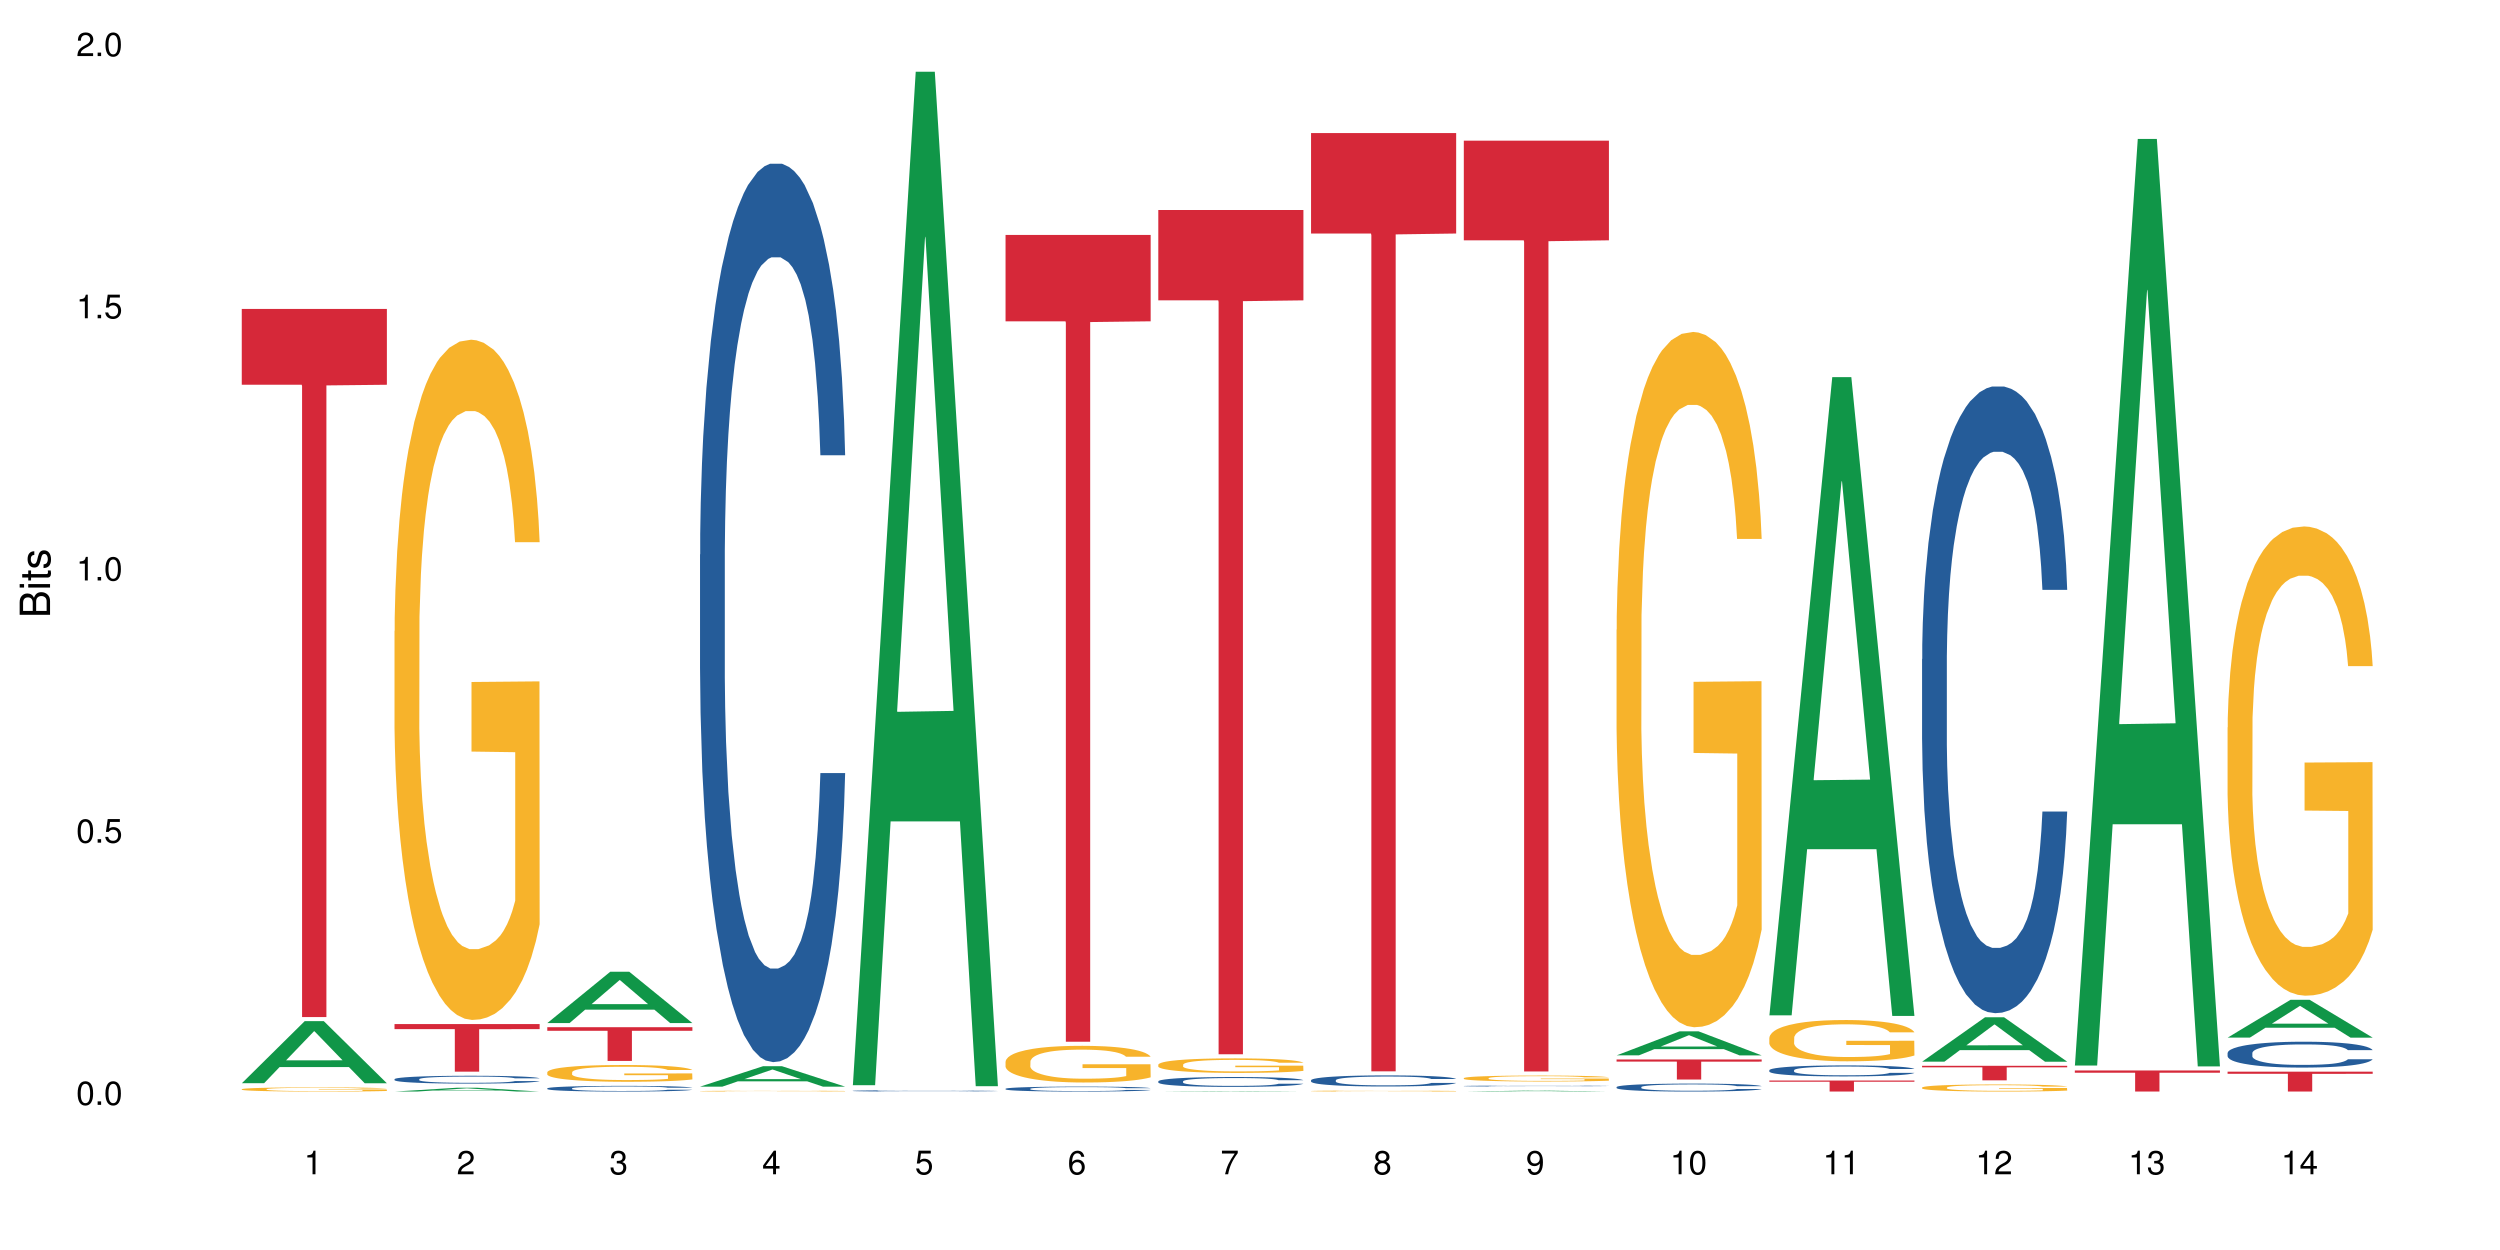 <?xml version="1.0" encoding="UTF-8"?>
<svg xmlns="http://www.w3.org/2000/svg" xmlns:xlink="http://www.w3.org/1999/xlink" width="720pt" height="360pt" viewBox="0 0 720 360" version="1.1">
<defs>
<g>
<symbol overflow="visible" id="glyph0-0">
<path style="stroke:none;" d=""/>
</symbol>
<symbol overflow="visible" id="glyph0-1">
<path style="stroke:none;" d="M 2.641 -6.797 C 2 -6.797 1.422 -6.531 1.078 -6.047 C 0.641 -5.453 0.406 -4.547 0.406 -3.297 C 0.406 -1 1.188 0.219 2.641 0.219 C 4.078 0.219 4.859 -1 4.859 -3.234 C 4.859 -4.562 4.656 -5.438 4.203 -6.047 C 3.844 -6.531 3.281 -6.797 2.641 -6.797 Z M 2.641 -6.047 C 3.547 -6.047 4 -5.125 4 -3.312 C 4 -1.375 3.562 -0.484 2.625 -0.484 C 1.734 -0.484 1.281 -1.422 1.281 -3.281 C 1.281 -5.141 1.734 -6.047 2.641 -6.047 Z M 2.641 -6.047 "/>
</symbol>
<symbol overflow="visible" id="glyph0-2">
<path style="stroke:none;" d="M 1.828 -1 L 0.828 -1 L 0.828 0 L 1.828 0 Z M 1.828 -1 "/>
</symbol>
<symbol overflow="visible" id="glyph0-3">
<path style="stroke:none;" d="M 4.562 -6.797 L 1.062 -6.797 L 0.547 -3.094 L 1.328 -3.094 C 1.719 -3.562 2.047 -3.734 2.578 -3.734 C 3.484 -3.734 4.062 -3.109 4.062 -2.094 C 4.062 -1.125 3.484 -0.531 2.578 -0.531 C 1.828 -0.531 1.375 -0.906 1.188 -1.672 L 0.328 -1.672 C 0.453 -1.109 0.547 -0.844 0.75 -0.594 C 1.125 -0.078 1.828 0.219 2.594 0.219 C 3.969 0.219 4.922 -0.781 4.922 -2.219 C 4.922 -3.562 4.031 -4.484 2.719 -4.484 C 2.25 -4.484 1.859 -4.359 1.469 -4.062 L 1.734 -5.969 L 4.562 -5.969 Z M 4.562 -6.797 "/>
</symbol>
<symbol overflow="visible" id="glyph0-4">
<path style="stroke:none;" d="M 2.484 -4.844 L 2.484 0 L 3.328 0 L 3.328 -6.797 L 2.766 -6.797 C 2.469 -5.75 2.281 -5.609 0.984 -5.453 L 0.984 -4.844 Z M 2.484 -4.844 "/>
</symbol>
<symbol overflow="visible" id="glyph0-5">
<path style="stroke:none;" d="M 4.859 -0.828 L 1.281 -0.828 C 1.359 -1.391 1.672 -1.75 2.5 -2.234 L 3.469 -2.75 C 4.406 -3.266 4.906 -3.969 4.906 -4.812 C 4.906 -5.375 4.672 -5.906 4.266 -6.266 C 3.859 -6.625 3.375 -6.797 2.719 -6.797 C 1.859 -6.797 1.219 -6.5 0.844 -5.922 C 0.609 -5.562 0.5 -5.125 0.484 -4.438 L 1.328 -4.438 C 1.359 -4.906 1.406 -5.188 1.531 -5.406 C 1.75 -5.812 2.188 -6.062 2.703 -6.062 C 3.469 -6.062 4.031 -5.516 4.031 -4.781 C 4.031 -4.25 3.719 -3.797 3.125 -3.438 L 2.234 -2.938 C 0.812 -2.141 0.406 -1.5 0.328 0 L 4.859 0 Z M 4.859 -0.828 "/>
</symbol>
<symbol overflow="visible" id="glyph0-6">
<path style="stroke:none;" d="M 2.125 -3.125 L 2.578 -3.125 C 3.516 -3.125 3.984 -2.703 3.984 -1.891 C 3.984 -1.031 3.469 -0.531 2.578 -0.531 C 1.656 -0.531 1.203 -0.984 1.156 -1.969 L 0.312 -1.969 C 0.344 -1.422 0.438 -1.078 0.609 -0.766 C 0.953 -0.109 1.625 0.219 2.547 0.219 C 3.953 0.219 4.859 -0.609 4.859 -1.906 C 4.859 -2.766 4.516 -3.25 3.703 -3.516 C 4.344 -3.766 4.656 -4.25 4.656 -4.938 C 4.656 -6.109 3.875 -6.797 2.578 -6.797 C 1.203 -6.797 0.484 -6.047 0.453 -4.609 L 1.297 -4.609 C 1.312 -5.016 1.344 -5.25 1.453 -5.453 C 1.641 -5.828 2.062 -6.062 2.594 -6.062 C 3.344 -6.062 3.797 -5.625 3.797 -4.906 C 3.797 -4.422 3.609 -4.141 3.25 -3.984 C 3.016 -3.891 2.719 -3.844 2.125 -3.844 Z M 2.125 -3.125 "/>
</symbol>
<symbol overflow="visible" id="glyph0-7">
<path style="stroke:none;" d="M 3.141 -1.625 L 3.141 0 L 3.984 0 L 3.984 -1.625 L 4.984 -1.625 L 4.984 -2.391 L 3.984 -2.391 L 3.984 -6.797 L 3.359 -6.797 L 0.266 -2.516 L 0.266 -1.625 Z M 3.141 -2.391 L 1 -2.391 L 3.141 -5.359 Z M 3.141 -2.391 "/>
</symbol>
<symbol overflow="visible" id="glyph0-8">
<path style="stroke:none;" d="M 4.781 -5.031 C 4.609 -6.141 3.891 -6.797 2.844 -6.797 C 2.094 -6.797 1.422 -6.438 1.031 -5.828 C 0.609 -5.172 0.406 -4.344 0.406 -3.094 C 0.406 -1.953 0.578 -1.234 0.984 -0.625 C 1.359 -0.078 1.953 0.219 2.703 0.219 C 3.984 0.219 4.922 -0.734 4.922 -2.078 C 4.922 -3.344 4.062 -4.234 2.844 -4.234 C 2.172 -4.234 1.641 -3.969 1.281 -3.469 C 1.281 -5.125 1.828 -6.047 2.797 -6.047 C 3.391 -6.047 3.797 -5.672 3.938 -5.031 Z M 2.734 -3.484 C 3.547 -3.484 4.062 -2.922 4.062 -2 C 4.062 -1.156 3.484 -0.531 2.703 -0.531 C 1.922 -0.531 1.328 -1.188 1.328 -2.047 C 1.328 -2.891 1.906 -3.484 2.734 -3.484 Z M 2.734 -3.484 "/>
</symbol>
<symbol overflow="visible" id="glyph0-9">
<path style="stroke:none;" d="M 4.984 -6.797 L 0.438 -6.797 L 0.438 -5.969 L 4.109 -5.969 C 2.5 -3.656 1.828 -2.234 1.328 0 L 2.219 0 C 2.594 -2.172 3.453 -4.047 4.984 -6.094 Z M 4.984 -6.797 "/>
</symbol>
<symbol overflow="visible" id="glyph0-10">
<path style="stroke:none;" d="M 3.75 -3.578 C 4.453 -4 4.688 -4.344 4.688 -4.984 C 4.688 -6.047 3.844 -6.797 2.641 -6.797 C 1.438 -6.797 0.594 -6.047 0.594 -4.984 C 0.594 -4.359 0.828 -4.016 1.516 -3.578 C 0.734 -3.203 0.359 -2.641 0.359 -1.891 C 0.359 -0.641 1.297 0.219 2.641 0.219 C 3.984 0.219 4.922 -0.641 4.922 -1.875 C 4.922 -2.641 4.531 -3.203 3.75 -3.578 Z M 2.641 -6.047 C 3.359 -6.047 3.812 -5.625 3.812 -4.969 C 3.812 -4.344 3.344 -3.922 2.641 -3.922 C 1.922 -3.922 1.453 -4.344 1.453 -4.984 C 1.453 -5.625 1.922 -6.047 2.641 -6.047 Z M 2.641 -3.203 C 3.484 -3.203 4.062 -2.672 4.062 -1.875 C 4.062 -1.062 3.484 -0.531 2.625 -0.531 C 1.797 -0.531 1.219 -1.078 1.219 -1.875 C 1.219 -2.672 1.797 -3.203 2.641 -3.203 Z M 2.641 -3.203 "/>
</symbol>
<symbol overflow="visible" id="glyph0-11">
<path style="stroke:none;" d="M 0.516 -1.547 C 0.672 -0.438 1.406 0.219 2.438 0.219 C 3.188 0.219 3.859 -0.141 4.266 -0.75 C 4.688 -1.406 4.891 -2.25 4.891 -3.484 C 4.891 -4.625 4.703 -5.359 4.312 -5.953 C 3.938 -6.5 3.344 -6.797 2.594 -6.797 C 1.297 -6.797 0.359 -5.844 0.359 -4.516 C 0.359 -3.25 1.234 -2.344 2.453 -2.344 C 3.094 -2.344 3.562 -2.578 4.016 -3.109 C 4 -1.453 3.469 -0.531 2.5 -0.531 C 1.906 -0.531 1.484 -0.906 1.359 -1.547 Z M 2.578 -6.062 C 3.375 -6.062 3.969 -5.406 3.969 -4.531 C 3.969 -3.688 3.375 -3.094 2.547 -3.094 C 1.734 -3.094 1.234 -3.672 1.234 -4.578 C 1.234 -5.438 1.797 -6.062 2.578 -6.062 Z M 2.578 -6.062 "/>
</symbol>
<symbol overflow="visible" id="glyph1-0">
<path style="stroke:none;" d=""/>
</symbol>
<symbol overflow="visible" id="glyph1-1">
<path style="stroke:none;" d="M 0 -0.953 L 0 -4.891 C 0 -5.719 -0.234 -6.344 -0.734 -6.797 C -1.188 -7.234 -1.812 -7.469 -2.5 -7.469 C -3.547 -7.469 -4.188 -7 -4.625 -5.875 C -4.984 -6.672 -5.641 -7.094 -6.531 -7.094 C -7.156 -7.094 -7.734 -6.859 -8.141 -6.391 C -8.562 -5.938 -8.75 -5.344 -8.75 -4.5 L -8.75 -0.953 Z M -4.984 -2.062 L -7.766 -2.062 L -7.766 -4.219 C -7.766 -4.844 -7.688 -5.203 -7.453 -5.5 C -7.219 -5.812 -6.859 -5.969 -6.375 -5.969 C -5.906 -5.969 -5.531 -5.812 -5.297 -5.5 C -5.062 -5.203 -4.984 -4.844 -4.984 -4.219 Z M -0.984 -2.062 L -4 -2.062 L -4 -4.781 C -4 -5.328 -3.859 -5.688 -3.578 -5.953 C -3.297 -6.219 -2.922 -6.359 -2.484 -6.359 C -2.062 -6.359 -1.688 -6.219 -1.406 -5.953 C -1.109 -5.688 -0.984 -5.328 -0.984 -4.781 Z M -0.984 -2.062 "/>
</symbol>
<symbol overflow="visible" id="glyph1-2">
<path style="stroke:none;" d="M -6.281 -1.797 L -6.281 -0.797 L 0 -0.797 L 0 -1.797 Z M -8.75 -1.797 L -8.75 -0.797 L -7.484 -0.797 L -7.484 -1.797 Z M -8.75 -1.797 "/>
</symbol>
<symbol overflow="visible" id="glyph1-3">
<path style="stroke:none;" d="M -6.281 -3.047 L -6.281 -2.016 L -8.016 -2.016 L -8.016 -1.016 L -6.281 -1.016 L -6.281 -0.172 L -5.469 -0.172 L -5.469 -1.016 L -0.719 -1.016 C -0.078 -1.016 0.281 -1.453 0.281 -2.234 C 0.281 -2.469 0.25 -2.719 0.188 -3.047 L -0.641 -3.047 C -0.609 -2.922 -0.594 -2.766 -0.594 -2.562 C -0.594 -2.141 -0.719 -2.016 -1.156 -2.016 L -5.469 -2.016 L -5.469 -3.047 Z M -6.281 -3.047 "/>
</symbol>
<symbol overflow="visible" id="glyph1-4">
<path style="stroke:none;" d="M -4.531 -5.25 C -5.766 -5.25 -6.469 -4.422 -6.469 -2.969 C -6.469 -1.516 -5.719 -0.562 -4.547 -0.562 C -3.562 -0.562 -3.094 -1.062 -2.734 -2.562 L -2.516 -3.484 C -2.344 -4.188 -2.094 -4.469 -1.625 -4.469 C -1.047 -4.469 -0.641 -3.875 -0.641 -3 C -0.641 -2.453 -0.797 -2 -1.062 -1.75 C -1.25 -1.594 -1.422 -1.531 -1.875 -1.469 L -1.875 -0.406 C -0.422 -0.453 0.281 -1.266 0.281 -2.922 C 0.281 -4.5 -0.5 -5.516 -1.719 -5.516 C -2.656 -5.516 -3.172 -4.984 -3.469 -3.734 L -3.703 -2.766 C -3.891 -1.953 -4.156 -1.609 -4.594 -1.609 C -5.172 -1.609 -5.547 -2.125 -5.547 -2.938 C -5.547 -3.75 -5.203 -4.172 -4.531 -4.203 Z M -4.531 -5.25 "/>
</symbol>
</g>
</defs>
<g id="surface25578">
<rect x="0" y="0" width="720" height="360" style="fill:rgb(100%,100%,100%);fill-opacity:1;stroke:none;"/>
<path style=" stroke:none;fill-rule:nonzero;fill:rgb(6.275%,58.824%,28.235%);fill-opacity:1;" d="M 69.629 311.969 L 69.676 311.953 L 87.758 294.086 L 93.25 294.086 L 111.422 311.984 L 105.039 311.984 L 100.484 307.312 L 80.523 307.312 L 76.059 311.969 L 69.629 311.969 L 82.445 305.379 L 98.652 305.363 L 90.57 297.012 L 90.48 296.992 L 90.391 297.043 L 82.398 305.363 L 82.445 305.379 Z M 69.629 311.969 "/>
<path style=" stroke:none;fill-rule:nonzero;fill:rgb(96.863%,70.196%,16.863%);fill-opacity:1;" d="M 69.629 313.68 L 69.68 313.68 L 69.68 313.66 L 69.883 313.609 L 70.395 313.539 L 71.055 313.484 L 71.77 313.441 L 72.23 313.418 L 72.992 313.383 L 73.656 313.359 L 75.336 313.312 L 77.477 313.266 L 78.652 313.246 L 79.977 313.227 L 81.863 313.203 L 82.727 313.195 L 85.379 313.18 L 88.387 313.168 L 91.699 313.164 L 93.227 313.168 L 95.316 313.172 L 98.172 313.184 L 99.801 313.195 L 101.078 313.203 L 102.402 313.219 L 104.031 313.242 L 105.562 313.27 L 106.785 313.293 L 108.008 313.328 L 109.027 313.363 L 109.895 313.402 L 110.66 313.445 L 111.117 313.484 L 111.422 313.523 L 104.34 313.523 L 103.93 313.484 L 103.473 313.457 L 102.707 313.418 L 101.941 313.395 L 101.18 313.371 L 99.75 313.344 L 98.527 313.324 L 97 313.312 L 95.52 313.301 L 93.84 313.293 L 90.117 313.293 L 87.672 313.301 L 86.246 313.309 L 85.227 313.316 L 83.797 313.332 L 82.934 313.348 L 82.422 313.355 L 80.895 313.391 L 79.875 313.422 L 79.312 313.441 L 78.602 313.473 L 78.09 313.504 L 77.531 313.547 L 77.223 313.582 L 76.816 313.656 L 76.766 313.855 L 76.918 313.895 L 77.223 313.941 L 77.633 313.98 L 78.242 314.023 L 78.855 314.055 L 79.926 314.098 L 80.844 314.125 L 81.555 314.145 L 82.934 314.176 L 83.492 314.184 L 84.816 314.203 L 86.195 314.219 L 87.875 314.234 L 89.148 314.238 L 91.188 314.246 L 93.789 314.246 L 96.848 314.238 L 98.781 314.23 L 100.109 314.223 L 100.977 314.215 L 102.047 314.199 L 102.809 314.191 L 103.523 314.18 L 104.391 314.16 L 104.391 313.895 L 91.801 313.895 L 91.801 313.773 L 111.371 313.77 L 111.422 314.199 L 110.352 314.23 L 109.027 314.258 L 107.754 314.281 L 106.43 314.301 L 104.543 314.32 L 103.012 314.336 L 100.668 314.352 L 98.527 314.359 L 96.285 314.367 L 94.297 314.371 L 91.953 314.371 L 89.863 314.367 L 87.621 314.363 L 85.836 314.352 L 84.207 314.344 L 82.574 314.328 L 80.535 314.305 L 79.211 314.285 L 77.836 314.262 L 76.461 314.234 L 75.234 314.207 L 74.422 314.184 L 73.605 314.156 L 72.738 314.121 L 71.922 314.086 L 71.312 314.051 L 70.75 314.012 L 70.344 313.977 L 69.934 313.926 L 69.73 313.887 L 69.629 313.852 Z M 69.629 313.68 "/>
<path style=" stroke:none;fill-rule:nonzero;fill:rgb(83.922%,15.686%,22.353%);fill-opacity:1;" d="M 69.629 88.977 L 111.422 88.977 L 111.422 110.809 L 94.004 111 L 94.004 292.906 L 86.996 292.906 L 86.996 111.191 L 86.895 110.809 L 69.629 110.809 Z M 69.629 88.977 "/>
<path style=" stroke:none;fill-rule:nonzero;fill:rgb(6.275%,58.824%,28.235%);fill-opacity:1;" d="M 113.621 314.371 L 113.668 314.367 L 131.75 313.258 L 137.242 313.258 L 155.418 314.371 L 149.031 314.371 L 144.477 314.082 L 124.52 314.082 L 120.051 314.371 L 113.621 314.371 L 126.438 313.961 L 142.645 313.961 L 134.562 313.441 L 134.477 313.438 L 134.387 313.441 L 126.395 313.961 L 126.438 313.961 Z M 113.621 314.371 "/>
<path style=" stroke:none;fill-rule:nonzero;fill:rgb(14.51%,36.078%,60%);fill-opacity:1;" d="M 113.621 310.805 L 113.672 310.801 L 113.672 310.75 L 113.828 310.672 L 114.184 310.574 L 114.539 310.508 L 115.457 310.383 L 116.73 310.266 L 118.059 310.176 L 119.023 310.121 L 119.891 310.082 L 121.879 310.004 L 123.152 309.965 L 124.531 309.93 L 126.211 309.895 L 127.434 309.875 L 130.188 309.84 L 132.227 309.828 L 133.805 309.82 L 137.223 309.82 L 139.258 309.828 L 140.738 309.84 L 142.367 309.855 L 143.746 309.875 L 146.141 309.918 L 148.281 309.977 L 149.25 310.012 L 150.777 310.074 L 151.949 310.137 L 152.766 310.191 L 153.684 310.266 L 154.5 310.359 L 155.109 310.465 L 155.418 310.555 L 148.281 310.555 L 147.926 310.473 L 147.516 310.406 L 146.75 310.324 L 145.988 310.262 L 144.918 310.203 L 143.949 310.164 L 142.625 310.125 L 141.453 310.098 L 140.227 310.082 L 139.055 310.07 L 136.812 310.055 L 134.215 310.055 L 133.246 310.059 L 131.258 310.078 L 130.188 310.09 L 128.66 310.121 L 127.59 310.148 L 126.312 310.188 L 125.449 310.223 L 124.379 310.277 L 123.613 310.324 L 122.746 310.391 L 122.234 310.445 L 121.777 310.5 L 121.371 310.57 L 121.062 310.641 L 120.859 310.719 L 120.758 310.793 L 120.758 311.113 L 120.859 311.188 L 121.113 311.273 L 121.777 311.398 L 122.746 311.508 L 123.867 311.598 L 124.938 311.656 L 125.551 311.688 L 126.363 311.719 L 127.641 311.762 L 129.473 311.801 L 130.543 311.82 L 132.176 311.836 L 133.855 311.844 L 136.098 311.844 L 138.086 311.836 L 139.414 311.824 L 140.789 311.809 L 142.676 311.773 L 143.848 311.742 L 144.867 311.699 L 145.629 311.66 L 146.141 311.629 L 146.906 311.566 L 147.516 311.496 L 147.977 311.422 L 148.281 311.352 L 155.418 311.352 L 155.109 311.434 L 154.652 311.516 L 154.191 311.574 L 153.48 311.648 L 152.664 311.711 L 151.492 311.785 L 150.523 311.832 L 149.25 311.883 L 148.078 311.922 L 146.805 311.957 L 144.918 312 L 143.695 312.02 L 142.367 312.039 L 140.789 312.055 L 138.801 312.07 L 136.66 312.078 L 134.672 312.078 L 132.531 312.074 L 130.953 312.066 L 128.863 312.047 L 126.262 312.012 L 124.379 311.973 L 122.898 311.934 L 121.625 311.891 L 120.199 311.836 L 118.363 311.746 L 117.242 311.676 L 116.477 311.617 L 115.609 311.535 L 115 311.465 L 114.285 311.348 L 113.777 311.203 L 113.621 311.09 Z M 113.621 310.805 "/>
<path style=" stroke:none;fill-rule:nonzero;fill:rgb(96.863%,70.196%,16.863%);fill-opacity:1;" d="M 113.621 181.742 L 113.672 181.566 L 113.672 177.988 L 113.879 169.938 L 114.387 158.844 L 115.051 149.719 L 115.762 142.562 L 116.223 138.805 L 116.988 133.438 L 117.648 129.5 L 119.332 121.449 L 121.473 113.934 L 122.645 110.715 L 123.969 107.672 L 125.855 104.273 L 126.723 103.02 L 129.371 100.16 L 132.379 98.371 L 135.691 97.832 L 137.223 98.012 L 139.312 98.727 L 142.164 100.695 L 143.797 102.484 L 145.07 104.273 L 146.395 106.602 L 148.027 110.18 L 149.555 114.473 L 150.777 118.766 L 152 124.133 L 153.02 129.859 L 153.887 136.121 L 154.652 143.637 L 155.109 149.898 L 155.418 156.16 L 148.332 156.16 L 147.926 149.898 L 147.465 145.066 L 146.699 139.164 L 145.938 134.867 L 145.172 131.469 L 143.746 126.816 L 142.523 123.953 L 140.992 121.449 L 139.516 119.84 L 137.832 118.766 L 136.812 118.406 L 134.113 118.406 L 131.664 119.66 L 130.238 121.09 L 129.219 122.523 L 127.793 125.207 L 126.926 127.355 L 126.414 128.785 L 124.887 134.332 L 123.867 139.34 L 123.305 142.742 L 122.594 148.109 L 122.082 152.938 L 121.523 160.094 L 121.219 165.461 L 120.809 177.629 L 120.758 209.832 L 120.91 216.633 L 121.219 223.969 L 121.625 230.41 L 122.234 237.207 L 122.848 242.395 L 123.918 249.375 L 124.836 254.027 L 125.551 257.066 L 126.926 261.898 L 127.484 263.508 L 128.812 266.73 L 130.188 269.234 L 131.871 271.379 L 133.145 272.453 L 135.184 273.348 L 137.781 273.348 L 140.84 272.273 L 142.777 270.844 L 144.102 269.414 L 144.969 268.16 L 146.039 266.191 L 146.805 264.402 L 147.516 262.434 L 148.383 259.395 L 148.383 216.633 L 135.793 216.453 L 135.793 196.414 L 155.367 196.234 L 155.418 266.191 L 154.348 271.023 L 153.02 275.676 L 151.746 279.254 L 150.422 282.293 L 148.535 285.695 L 147.008 287.84 L 144.664 290.344 L 142.523 291.957 L 140.277 293.027 L 138.293 293.566 L 135.945 293.746 L 133.855 293.387 L 131.613 292.312 L 129.832 290.883 L 128.199 289.094 L 126.57 286.766 L 124.531 283.012 L 123.203 279.969 L 121.828 276.211 L 120.453 271.738 L 119.23 266.906 L 118.414 263.148 L 117.598 258.855 L 116.73 253.488 L 115.918 247.406 L 115.305 241.859 L 114.742 235.598 L 114.336 229.691 L 113.93 221.641 L 113.727 215.199 L 113.621 209.656 Z M 113.621 181.742 "/>
<path style=" stroke:none;fill-rule:nonzero;fill:rgb(83.922%,15.686%,22.353%);fill-opacity:1;" d="M 113.621 294.926 L 155.418 294.926 L 155.418 296.395 L 138 296.406 L 138 308.641 L 130.988 308.641 L 130.988 296.418 L 130.887 296.395 L 113.621 296.395 Z M 113.621 294.926 "/>
<path style=" stroke:none;fill-rule:nonzero;fill:rgb(6.275%,58.824%,28.235%);fill-opacity:1;" d="M 157.617 294.637 L 157.66 294.625 L 175.746 279.867 L 181.238 279.867 L 199.41 294.652 L 193.023 294.652 L 188.469 290.793 L 168.512 290.793 L 164.047 294.637 L 157.617 294.637 L 170.43 289.195 L 186.641 289.184 L 178.559 282.281 L 178.469 282.27 L 178.379 282.309 L 170.387 289.184 L 170.43 289.195 Z M 157.617 294.637 "/>
<path style=" stroke:none;fill-rule:nonzero;fill:rgb(14.51%,36.078%,60%);fill-opacity:1;" d="M 157.617 313.445 L 157.668 313.445 L 157.668 313.406 L 157.82 313.352 L 158.176 313.281 L 158.535 313.23 L 159.449 313.141 L 160.727 313.055 L 162.051 312.992 L 163.02 312.953 L 163.887 312.922 L 165.871 312.867 L 167.148 312.84 L 168.523 312.812 L 170.207 312.785 L 171.43 312.773 L 174.18 312.75 L 176.219 312.738 L 177.801 312.734 L 181.215 312.734 L 183.254 312.738 L 184.73 312.746 L 186.363 312.758 L 187.738 312.773 L 190.133 312.805 L 192.273 312.848 L 193.242 312.871 L 194.773 312.918 L 195.945 312.961 L 196.758 313 L 197.676 313.055 L 198.492 313.125 L 199.105 313.199 L 199.41 313.266 L 192.273 313.266 L 191.918 313.203 L 191.512 313.16 L 190.746 313.098 L 189.98 313.055 L 188.91 313.012 L 187.941 312.98 L 186.617 312.953 L 185.445 312.934 L 184.223 312.922 L 183.051 312.914 L 180.805 312.902 L 178.207 312.902 L 177.238 312.906 L 175.25 312.918 L 174.18 312.93 L 172.652 312.949 L 171.582 312.969 L 170.309 313 L 169.441 313.023 L 168.371 313.062 L 167.605 313.098 L 166.738 313.148 L 166.23 313.184 L 165.77 313.227 L 165.363 313.277 L 165.059 313.328 L 164.855 313.383 L 164.75 313.438 L 164.75 313.672 L 164.855 313.723 L 165.109 313.785 L 165.77 313.879 L 166.738 313.957 L 167.859 314.02 L 168.93 314.066 L 169.543 314.086 L 170.359 314.109 L 171.633 314.141 L 173.469 314.172 L 174.539 314.184 L 176.168 314.195 L 177.852 314.199 L 180.094 314.199 L 182.082 314.195 L 183.406 314.188 L 184.781 314.176 L 186.668 314.148 L 187.84 314.125 L 188.859 314.098 L 189.625 314.066 L 190.133 314.043 L 190.898 313.996 L 191.512 313.945 L 191.969 313.895 L 192.273 313.844 L 199.41 313.844 L 199.105 313.902 L 198.645 313.961 L 198.188 314.004 L 197.473 314.059 L 196.656 314.105 L 195.484 314.156 L 194.516 314.191 L 193.242 314.227 L 192.07 314.258 L 190.797 314.281 L 188.91 314.312 L 187.688 314.328 L 186.363 314.34 L 184.781 314.352 L 182.793 314.363 L 180.652 314.371 L 178.664 314.371 L 176.523 314.367 L 174.945 314.363 L 172.855 314.348 L 170.258 314.32 L 168.371 314.293 L 166.891 314.266 L 165.617 314.234 L 164.191 314.195 L 162.355 314.129 L 161.234 314.078 L 160.469 314.035 L 159.605 313.977 L 158.992 313.926 L 158.277 313.84 L 157.77 313.734 L 157.617 313.652 Z M 157.617 313.445 "/>
<path style=" stroke:none;fill-rule:nonzero;fill:rgb(96.863%,70.196%,16.863%);fill-opacity:1;" d="M 157.617 308.793 L 157.668 308.789 L 157.668 308.699 L 157.871 308.5 L 158.379 308.227 L 159.043 308.004 L 159.758 307.824 L 160.215 307.734 L 160.98 307.602 L 161.641 307.504 L 163.324 307.305 L 165.465 307.121 L 166.637 307.039 L 167.961 306.965 L 169.848 306.883 L 170.715 306.852 L 173.363 306.781 L 176.371 306.738 L 179.684 306.723 L 181.215 306.727 L 183.305 306.746 L 186.156 306.793 L 187.789 306.84 L 189.062 306.883 L 190.387 306.941 L 192.02 307.027 L 193.547 307.133 L 194.773 307.238 L 195.996 307.371 L 197.016 307.512 L 197.879 307.668 L 198.645 307.852 L 199.105 308.008 L 199.41 308.16 L 192.324 308.16 L 191.918 308.008 L 191.457 307.887 L 190.695 307.742 L 189.93 307.637 L 189.164 307.551 L 187.738 307.438 L 186.516 307.367 L 184.984 307.305 L 183.508 307.266 L 181.824 307.238 L 180.805 307.23 L 178.105 307.23 L 175.66 307.262 L 174.23 307.297 L 173.211 307.332 L 171.785 307.398 L 170.918 307.453 L 170.41 307.488 L 168.879 307.625 L 167.859 307.746 L 167.301 307.832 L 166.586 307.965 L 166.078 308.082 L 165.516 308.258 L 165.211 308.391 L 164.801 308.691 L 164.75 309.484 L 164.906 309.652 L 165.211 309.832 L 165.617 309.992 L 166.23 310.16 L 166.84 310.289 L 167.91 310.461 L 168.828 310.574 L 169.543 310.648 L 170.918 310.77 L 171.48 310.809 L 172.805 310.887 L 174.18 310.949 L 175.863 311.004 L 177.137 311.027 L 179.176 311.051 L 181.773 311.051 L 184.832 311.023 L 186.77 310.988 L 188.094 310.953 L 188.961 310.922 L 190.031 310.875 L 190.797 310.832 L 191.512 310.781 L 192.375 310.707 L 192.375 309.652 L 179.789 309.648 L 179.789 309.152 L 199.359 309.148 L 199.41 310.875 L 198.34 310.992 L 197.016 311.109 L 195.738 311.195 L 194.414 311.27 L 192.527 311.355 L 191 311.406 L 188.656 311.469 L 186.516 311.508 L 184.273 311.535 L 182.285 311.551 L 179.941 311.555 L 177.852 311.543 L 175.609 311.52 L 173.824 311.484 L 172.191 311.438 L 170.562 311.383 L 168.523 311.289 L 167.199 311.215 L 165.82 311.121 L 164.445 311.012 L 163.223 310.891 L 162.406 310.801 L 161.59 310.695 L 160.727 310.562 L 159.91 310.41 L 159.297 310.273 L 158.738 310.121 L 158.328 309.973 L 157.922 309.777 L 157.719 309.617 L 157.617 309.48 Z M 157.617 308.793 "/>
<path style=" stroke:none;fill-rule:nonzero;fill:rgb(83.922%,15.686%,22.353%);fill-opacity:1;" d="M 157.617 295.832 L 199.41 295.832 L 199.41 296.871 L 181.992 296.879 L 181.992 305.543 L 174.984 305.543 L 174.984 296.887 L 174.883 296.871 L 157.617 296.871 Z M 157.617 295.832 "/>
<path style=" stroke:none;fill-rule:nonzero;fill:rgb(6.275%,58.824%,28.235%);fill-opacity:1;" d="M 201.609 312.953 L 201.652 312.945 L 219.738 307.074 L 225.23 307.074 L 243.402 312.957 L 237.02 312.957 L 232.465 311.422 L 212.504 311.422 L 208.039 312.953 L 201.609 312.953 L 214.426 310.785 L 230.633 310.781 L 222.551 308.035 L 222.461 308.031 L 222.371 308.047 L 214.379 310.781 L 214.426 310.785 Z M 201.609 312.953 "/>
<path style=" stroke:none;fill-rule:nonzero;fill:rgb(14.51%,36.078%,60%);fill-opacity:1;" d="M 201.609 159.727 L 201.66 159.492 L 201.66 153.816 L 201.812 144.828 L 202.172 133.477 L 202.527 125.672 L 203.445 111.715 L 204.719 98.234 L 206.043 87.828 L 207.012 81.68 L 207.879 76.949 L 209.867 68.195 L 211.141 63.703 L 212.516 59.684 L 214.199 55.66 L 215.422 53.297 L 218.176 49.512 L 220.211 47.855 L 221.793 47.148 L 225.207 47.148 L 227.246 48.094 L 228.723 49.277 L 230.355 51.168 L 231.73 53.297 L 234.129 58.5 L 236.27 65.121 L 237.234 68.906 L 238.766 76.238 L 239.938 83.332 L 240.754 89.484 L 241.672 98.234 L 242.484 108.879 L 243.098 120.941 L 243.402 131.109 L 236.27 131.109 L 235.91 121.648 L 235.504 114.316 L 234.738 104.621 L 233.973 97.762 L 232.902 90.902 L 231.934 86.41 L 230.609 81.914 L 229.438 79.078 L 228.215 76.949 L 227.043 75.527 L 224.801 74.109 L 222.199 74.109 L 221.23 74.582 L 219.246 76.477 L 218.176 78.129 L 216.645 81.441 L 215.574 84.516 L 214.301 89.246 L 213.434 93.266 L 212.363 99.418 L 211.598 104.855 L 210.734 112.66 L 210.223 118.574 L 209.766 125.195 L 209.355 133 L 209.051 141.281 L 208.848 150.031 L 208.746 158.547 L 208.746 195.207 L 208.848 203.719 L 209.102 213.652 L 209.766 228.082 L 210.734 240.617 L 211.855 250.551 L 212.926 257.645 L 213.535 260.957 L 214.352 264.742 L 215.625 269.473 L 217.461 274.203 L 218.531 276.094 L 220.16 277.984 L 221.844 278.934 L 224.086 278.934 L 226.074 277.984 L 227.398 276.805 L 228.777 274.91 L 230.66 270.891 L 231.832 267.105 L 232.852 262.613 L 233.617 258.117 L 234.129 254.336 L 234.891 247.004 L 235.504 238.961 L 235.961 230.684 L 236.27 222.641 L 243.402 222.641 L 243.098 232.102 L 242.641 241.324 L 242.18 248.184 L 241.465 256.465 L 240.652 263.797 L 239.48 272.074 L 238.512 277.512 L 237.234 283.426 L 236.062 287.918 L 234.789 291.941 L 232.902 296.672 L 231.68 299.035 L 230.355 301.164 L 228.777 303.055 L 226.789 304.711 L 224.648 305.66 L 222.66 305.895 L 220.52 305.422 L 218.938 304.477 L 216.848 302.348 L 214.25 298.09 L 212.363 293.598 L 210.887 289.102 L 209.613 284.371 L 208.184 277.984 L 206.348 267.578 L 205.227 259.539 L 204.465 252.914 L 203.598 243.691 L 202.984 235.414 L 202.273 222.168 L 201.762 205.375 L 201.609 192.367 Z M 201.609 159.727 "/>
<path style=" stroke:none;fill-rule:nonzero;fill:rgb(96.863%,70.196%,16.863%);fill-opacity:1;" d="M 201.609 314.238 L 201.66 314.238 L 201.66 314.234 L 201.863 314.223 L 202.375 314.211 L 203.035 314.199 L 203.75 314.191 L 204.207 314.188 L 204.973 314.18 L 205.637 314.176 L 207.316 314.164 L 209.457 314.156 L 210.629 314.152 L 211.957 314.148 L 213.844 314.145 L 214.707 314.145 L 217.359 314.141 L 220.367 314.137 L 227.297 314.137 L 230.152 314.141 L 231.781 314.145 L 233.059 314.145 L 234.383 314.148 L 236.012 314.152 L 237.543 314.156 L 238.766 314.164 L 239.988 314.168 L 241.008 314.176 L 241.875 314.184 L 242.641 314.191 L 243.098 314.199 L 243.402 314.207 L 236.32 314.207 L 235.91 314.199 L 235.453 314.195 L 233.922 314.18 L 233.16 314.176 L 231.73 314.172 L 230.508 314.168 L 228.98 314.164 L 225.82 314.164 L 224.801 314.16 L 222.098 314.16 L 219.652 314.164 L 218.227 314.164 L 217.207 314.168 L 215.777 314.172 L 214.914 314.172 L 214.402 314.176 L 212.875 314.18 L 211.855 314.188 L 211.293 314.191 L 210.578 314.199 L 210.07 314.203 L 209.508 314.211 L 209.203 314.219 L 208.797 314.234 L 208.746 314.27 L 208.898 314.277 L 209.203 314.289 L 209.613 314.297 L 210.223 314.305 L 210.836 314.309 L 211.906 314.316 L 212.824 314.324 L 213.535 314.328 L 214.914 314.332 L 215.473 314.336 L 216.797 314.34 L 218.176 314.34 L 219.855 314.344 L 221.129 314.344 L 223.168 314.348 L 225.77 314.348 L 228.828 314.344 L 230.762 314.344 L 232.09 314.34 L 232.953 314.34 L 234.023 314.336 L 234.789 314.336 L 235.504 314.332 L 236.371 314.328 L 236.371 314.277 L 223.781 314.277 L 223.781 314.254 L 243.352 314.254 L 243.402 314.336 L 242.332 314.344 L 241.008 314.348 L 239.734 314.352 L 238.41 314.355 L 236.523 314.359 L 234.992 314.363 L 232.648 314.367 L 230.508 314.367 L 228.266 314.371 L 221.844 314.371 L 219.602 314.367 L 217.816 314.367 L 216.188 314.363 L 214.555 314.363 L 212.516 314.359 L 211.191 314.355 L 209.816 314.352 L 208.438 314.344 L 207.215 314.34 L 206.402 314.336 L 205.586 314.328 L 204.719 314.324 L 203.902 314.316 L 203.293 314.309 L 202.73 314.301 L 202.324 314.293 L 201.914 314.285 L 201.711 314.277 L 201.609 314.27 Z M 201.609 314.238 "/>
<path style=" stroke:none;fill-rule:nonzero;fill:rgb(6.275%,58.824%,28.235%);fill-opacity:1;" d="M 245.602 312.543 L 245.648 312.27 L 263.73 20.664 L 269.223 20.664 L 287.398 312.82 L 281.012 312.82 L 276.457 236.555 L 256.496 236.555 L 252.031 312.543 L 245.602 312.543 L 258.418 205.008 L 274.625 204.734 L 266.543 68.395 L 266.457 68.121 L 266.367 68.945 L 258.375 204.734 L 258.418 205.008 Z M 245.602 312.543 "/>
<path style=" stroke:none;fill-rule:nonzero;fill:rgb(14.51%,36.078%,60%);fill-opacity:1;" d="M 245.602 314.16 L 245.652 314.16 L 245.652 314.152 L 245.809 314.141 L 246.164 314.121 L 246.52 314.109 L 247.438 314.09 L 248.711 314.07 L 250.035 314.059 L 251.004 314.047 L 251.871 314.043 L 253.859 314.027 L 255.133 314.023 L 256.512 314.016 L 258.191 314.012 L 259.414 314.008 L 262.168 314 L 272.719 314 L 274.348 314.004 L 275.727 314.008 L 278.121 314.016 L 280.262 314.023 L 281.23 314.031 L 282.758 314.039 L 283.93 314.051 L 284.746 314.059 L 285.664 314.07 L 286.48 314.086 L 287.09 314.105 L 287.398 314.117 L 280.262 314.117 L 279.906 314.105 L 279.496 314.094 L 278.73 314.082 L 277.969 314.07 L 276.898 314.062 L 275.93 314.055 L 274.605 314.047 L 273.43 314.043 L 272.207 314.043 L 271.035 314.039 L 268.793 314.035 L 266.195 314.035 L 265.227 314.039 L 263.238 314.039 L 262.168 314.043 L 260.637 314.047 L 259.566 314.051 L 258.293 314.059 L 257.426 314.066 L 256.355 314.074 L 255.594 314.082 L 254.727 314.094 L 254.215 314.102 L 253.758 314.109 L 253.352 314.121 L 253.043 314.133 L 252.84 314.145 L 252.738 314.16 L 252.738 314.211 L 252.84 314.223 L 253.094 314.238 L 253.758 314.258 L 254.727 314.277 L 255.848 314.289 L 256.918 314.301 L 257.531 314.305 L 258.344 314.312 L 259.617 314.316 L 261.453 314.324 L 262.523 314.328 L 264.156 314.332 L 270.066 314.332 L 271.395 314.328 L 272.77 314.324 L 274.656 314.32 L 275.828 314.316 L 276.848 314.309 L 277.609 314.301 L 278.121 314.297 L 278.887 314.285 L 279.496 314.273 L 279.957 314.262 L 280.262 314.25 L 287.398 314.25 L 287.09 314.266 L 286.633 314.277 L 286.172 314.289 L 285.461 314.301 L 284.645 314.309 L 283.473 314.32 L 282.504 314.328 L 281.23 314.34 L 280.059 314.344 L 278.781 314.352 L 276.898 314.355 L 275.676 314.359 L 274.348 314.363 L 272.77 314.367 L 270.781 314.367 L 268.641 314.371 L 264.512 314.371 L 262.934 314.367 L 260.844 314.367 L 258.242 314.359 L 256.355 314.352 L 254.879 314.348 L 253.605 314.34 L 252.18 314.332 L 250.344 314.316 L 249.223 314.305 L 248.457 314.293 L 247.59 314.281 L 246.98 314.27 L 246.266 314.25 L 245.754 314.227 L 245.602 314.207 Z M 245.602 314.16 "/>
<path style=" stroke:none;fill-rule:nonzero;fill:rgb(14.51%,36.078%,60%);fill-opacity:1;" d="M 289.598 313.562 L 289.648 313.562 L 289.648 313.531 L 289.801 313.48 L 290.156 313.418 L 290.516 313.375 L 291.43 313.297 L 292.707 313.223 L 294.031 313.164 L 295 313.133 L 295.867 313.105 L 297.852 313.059 L 299.129 313.031 L 300.504 313.012 L 302.184 312.988 L 303.41 312.977 L 306.16 312.953 L 308.199 312.945 L 309.781 312.941 L 313.195 312.941 L 315.234 312.945 L 316.711 312.953 L 318.344 312.965 L 319.719 312.977 L 322.113 313.004 L 324.254 313.039 L 325.223 313.062 L 326.75 313.102 L 327.926 313.141 L 328.738 313.176 L 329.656 313.223 L 330.473 313.281 L 331.086 313.348 L 331.391 313.406 L 324.254 313.406 L 323.898 313.352 L 323.488 313.312 L 322.727 313.258 L 321.961 313.219 L 320.891 313.184 L 319.922 313.156 L 318.598 313.133 L 317.426 313.117 L 316.203 313.105 L 315.027 313.098 L 312.785 313.09 L 310.188 313.09 L 309.219 313.094 L 307.23 313.102 L 306.16 313.113 L 304.633 313.129 L 303.562 313.148 L 302.289 313.172 L 301.422 313.195 L 300.352 313.23 L 299.586 313.262 L 298.719 313.305 L 298.211 313.336 L 297.75 313.371 L 297.344 313.414 L 297.039 313.461 L 296.832 313.508 L 296.73 313.555 L 296.73 313.758 L 296.832 313.805 L 297.09 313.859 L 297.75 313.941 L 298.719 314.012 L 299.84 314.066 L 300.91 314.105 L 301.523 314.121 L 302.34 314.145 L 303.613 314.168 L 305.449 314.195 L 306.52 314.207 L 308.148 314.215 L 309.832 314.223 L 312.074 314.223 L 314.062 314.215 L 315.387 314.211 L 316.762 314.199 L 318.648 314.176 L 319.82 314.156 L 320.84 314.133 L 321.605 314.105 L 322.113 314.086 L 322.879 314.047 L 323.488 314 L 323.949 313.953 L 324.254 313.91 L 331.391 313.91 L 331.086 313.965 L 330.625 314.016 L 330.168 314.051 L 329.453 314.098 L 328.637 314.137 L 327.465 314.184 L 326.496 314.215 L 325.223 314.246 L 324.051 314.27 L 322.777 314.293 L 320.891 314.32 L 319.668 314.332 L 318.344 314.344 L 316.762 314.355 L 314.773 314.363 L 312.633 314.371 L 310.645 314.371 L 308.504 314.367 L 306.926 314.363 L 304.836 314.352 L 302.234 314.328 L 300.352 314.301 L 298.871 314.277 L 297.598 314.25 L 296.172 314.215 L 294.336 314.16 L 293.215 314.113 L 292.449 314.078 L 291.586 314.027 L 290.973 313.98 L 290.258 313.906 L 289.75 313.816 L 289.598 313.742 Z M 289.598 313.562 "/>
<path style=" stroke:none;fill-rule:nonzero;fill:rgb(96.863%,70.196%,16.863%);fill-opacity:1;" d="M 289.598 305.723 L 289.648 305.715 L 289.648 305.52 L 289.852 305.086 L 290.359 304.488 L 291.023 303.996 L 291.738 303.609 L 292.195 303.406 L 292.961 303.117 L 293.621 302.906 L 295.305 302.473 L 297.445 302.066 L 298.617 301.895 L 299.941 301.73 L 301.828 301.547 L 302.695 301.48 L 305.344 301.324 L 308.352 301.227 L 311.664 301.199 L 313.195 301.207 L 315.285 301.246 L 318.137 301.352 L 319.77 301.449 L 321.043 301.547 L 322.367 301.672 L 324 301.863 L 325.527 302.098 L 326.75 302.328 L 327.977 302.617 L 328.996 302.926 L 329.859 303.262 L 330.625 303.668 L 331.086 304.008 L 331.391 304.344 L 324.305 304.344 L 323.898 304.008 L 323.438 303.746 L 322.676 303.426 L 321.91 303.195 L 321.145 303.012 L 319.719 302.762 L 318.496 302.605 L 316.965 302.473 L 315.488 302.387 L 313.805 302.328 L 312.785 302.309 L 310.086 302.309 L 307.641 302.375 L 306.211 302.453 L 305.191 302.531 L 303.766 302.676 L 302.898 302.789 L 302.391 302.867 L 300.859 303.168 L 299.84 303.438 L 299.281 303.621 L 298.566 303.91 L 298.059 304.168 L 297.496 304.555 L 297.191 304.844 L 296.781 305.5 L 296.73 307.238 L 296.883 307.605 L 297.191 308 L 297.598 308.348 L 298.211 308.715 L 298.82 308.992 L 299.891 309.367 L 300.809 309.621 L 301.523 309.785 L 302.898 310.043 L 303.461 310.133 L 304.785 310.305 L 306.16 310.441 L 307.844 310.555 L 309.117 310.613 L 311.156 310.66 L 313.754 310.66 L 316.812 310.605 L 318.75 310.527 L 320.074 310.449 L 320.941 310.383 L 322.012 310.277 L 322.777 310.18 L 323.488 310.074 L 324.355 309.91 L 324.355 307.605 L 311.766 307.594 L 311.766 306.516 L 331.34 306.504 L 331.391 310.277 L 330.32 310.535 L 328.996 310.785 L 327.719 310.98 L 326.395 311.145 L 324.508 311.328 L 322.98 311.441 L 320.637 311.578 L 318.496 311.664 L 316.254 311.723 L 314.266 311.75 L 311.922 311.762 L 309.832 311.742 L 307.59 311.684 L 305.805 311.605 L 304.172 311.512 L 302.543 311.387 L 300.504 311.184 L 299.18 311.02 L 297.801 310.816 L 296.426 310.574 L 295.203 310.312 L 294.387 310.113 L 293.57 309.879 L 292.707 309.59 L 291.891 309.262 L 291.277 308.965 L 290.719 308.625 L 290.309 308.309 L 289.902 307.875 L 289.699 307.527 L 289.598 307.227 Z M 289.598 305.723 "/>
<path style=" stroke:none;fill-rule:nonzero;fill:rgb(83.922%,15.686%,22.353%);fill-opacity:1;" d="M 289.598 67.664 L 331.391 67.664 L 331.391 92.535 L 313.973 92.754 L 313.973 300.02 L 306.965 300.02 L 306.965 92.973 L 306.863 92.535 L 289.598 92.535 Z M 289.598 67.664 "/>
<path style=" stroke:none;fill-rule:nonzero;fill:rgb(6.275%,58.824%,28.235%);fill-opacity:1;" d="M 333.59 314.371 L 333.633 314.371 L 351.719 314.207 L 357.211 314.207 L 375.383 314.371 L 369 314.371 L 364.445 314.328 L 344.484 314.328 L 340.02 314.371 L 333.59 314.371 L 346.406 314.309 L 362.613 314.309 L 354.531 314.234 L 354.352 314.234 L 346.359 314.309 L 346.406 314.309 Z M 333.59 314.371 "/>
<path style=" stroke:none;fill-rule:nonzero;fill:rgb(14.51%,36.078%,60%);fill-opacity:1;" d="M 333.59 311.418 L 333.641 311.418 L 333.641 311.355 L 333.793 311.254 L 334.148 311.129 L 334.508 311.043 L 335.426 310.891 L 336.699 310.742 L 338.023 310.629 L 338.992 310.559 L 339.859 310.508 L 341.848 310.41 L 343.121 310.363 L 344.496 310.316 L 346.18 310.273 L 347.402 310.246 L 350.152 310.207 L 352.191 310.188 L 353.773 310.18 L 357.188 310.18 L 359.227 310.191 L 360.703 310.203 L 362.336 310.223 L 363.711 310.246 L 366.105 310.305 L 368.246 310.379 L 369.215 310.418 L 370.746 310.5 L 371.918 310.578 L 372.734 310.645 L 373.652 310.742 L 374.465 310.859 L 375.078 310.992 L 375.383 311.105 L 368.246 311.105 L 367.891 311 L 367.484 310.918 L 366.719 310.812 L 365.953 310.738 L 364.883 310.66 L 363.914 310.613 L 362.59 310.562 L 361.418 310.531 L 360.195 310.508 L 359.023 310.492 L 356.781 310.477 L 354.18 310.477 L 353.211 310.48 L 351.223 310.504 L 350.152 310.52 L 348.625 310.559 L 347.555 310.59 L 346.281 310.645 L 345.414 310.688 L 344.344 310.754 L 343.578 310.816 L 342.715 310.902 L 342.203 310.965 L 341.746 311.039 L 341.336 311.125 L 341.031 311.215 L 340.828 311.312 L 340.727 311.406 L 340.727 311.809 L 340.828 311.902 L 341.082 312.012 L 341.746 312.172 L 342.715 312.309 L 343.836 312.418 L 344.906 312.496 L 345.516 312.535 L 346.332 312.574 L 347.605 312.629 L 349.441 312.68 L 350.512 312.699 L 352.141 312.723 L 353.824 312.73 L 356.066 312.73 L 358.055 312.723 L 359.379 312.707 L 360.754 312.688 L 362.641 312.645 L 363.812 312.602 L 364.832 312.551 L 365.598 312.504 L 366.105 312.461 L 366.871 312.379 L 367.484 312.293 L 367.941 312.199 L 368.246 312.113 L 375.383 312.113 L 375.078 312.215 L 374.617 312.316 L 374.16 312.395 L 373.445 312.484 L 372.633 312.566 L 371.457 312.656 L 370.492 312.715 L 369.215 312.781 L 368.043 312.832 L 366.77 312.875 L 364.883 312.926 L 363.66 312.953 L 362.336 312.977 L 360.754 312.996 L 358.77 313.016 L 356.629 313.027 L 354.641 313.027 L 352.5 313.023 L 350.918 313.012 L 348.828 312.988 L 346.23 312.941 L 344.344 312.895 L 342.867 312.844 L 341.59 312.793 L 340.164 312.723 L 338.328 312.605 L 337.207 312.52 L 336.445 312.445 L 335.578 312.344 L 334.965 312.254 L 334.254 312.105 L 333.742 311.922 L 333.59 311.777 Z M 333.59 311.418 "/>
<path style=" stroke:none;fill-rule:nonzero;fill:rgb(96.863%,70.196%,16.863%);fill-opacity:1;" d="M 333.59 306.605 L 333.641 306.602 L 333.641 306.523 L 333.844 306.352 L 334.355 306.117 L 335.016 305.922 L 335.73 305.766 L 336.188 305.688 L 336.953 305.57 L 337.617 305.488 L 339.297 305.316 L 341.438 305.156 L 342.609 305.086 L 343.938 305.02 L 345.82 304.949 L 346.688 304.922 L 349.34 304.859 L 352.348 304.82 L 355.66 304.809 L 357.188 304.812 L 359.277 304.828 L 362.133 304.871 L 363.762 304.91 L 365.035 304.949 L 366.363 304.996 L 367.992 305.074 L 369.523 305.168 L 370.746 305.258 L 371.969 305.371 L 372.988 305.496 L 373.855 305.629 L 374.617 305.789 L 375.078 305.926 L 375.383 306.059 L 368.297 306.059 L 367.891 305.926 L 367.434 305.82 L 366.668 305.695 L 365.902 305.602 L 365.141 305.531 L 363.711 305.43 L 362.488 305.367 L 360.961 305.316 L 359.48 305.281 L 357.801 305.258 L 356.781 305.25 L 354.078 305.25 L 351.633 305.277 L 350.207 305.309 L 349.188 305.34 L 347.758 305.395 L 346.891 305.441 L 346.383 305.473 L 344.855 305.59 L 343.836 305.699 L 343.273 305.77 L 342.559 305.887 L 342.051 305.988 L 341.488 306.141 L 341.184 306.258 L 340.777 306.516 L 340.727 307.207 L 340.879 307.352 L 341.184 307.508 L 341.59 307.645 L 342.203 307.793 L 342.816 307.902 L 343.887 308.051 L 344.801 308.152 L 345.516 308.215 L 346.891 308.32 L 347.453 308.355 L 348.777 308.422 L 350.152 308.477 L 351.836 308.523 L 353.109 308.547 L 355.148 308.562 L 357.75 308.562 L 360.805 308.543 L 362.742 308.512 L 364.07 308.48 L 364.934 308.453 L 366.004 308.41 L 366.77 308.375 L 367.484 308.332 L 368.352 308.266 L 368.352 307.352 L 355.762 307.348 L 355.762 306.918 L 375.332 306.914 L 375.383 308.41 L 374.312 308.516 L 372.988 308.613 L 371.715 308.691 L 370.387 308.754 L 368.504 308.828 L 366.973 308.875 L 364.629 308.93 L 362.488 308.961 L 360.246 308.984 L 358.258 308.996 L 355.914 309 L 353.824 308.992 L 351.582 308.969 L 349.797 308.941 L 348.168 308.902 L 346.535 308.852 L 344.496 308.77 L 343.172 308.707 L 341.797 308.625 L 340.418 308.531 L 339.195 308.426 L 338.379 308.348 L 337.566 308.254 L 336.699 308.141 L 335.883 308.008 L 335.273 307.891 L 334.711 307.758 L 334.305 307.629 L 333.895 307.457 L 333.691 307.32 L 333.59 307.203 Z M 333.59 306.605 "/>
<path style=" stroke:none;fill-rule:nonzero;fill:rgb(83.922%,15.686%,22.353%);fill-opacity:1;" d="M 333.59 60.477 L 375.383 60.477 L 375.383 86.504 L 357.965 86.734 L 357.965 303.629 L 350.957 303.629 L 350.957 86.961 L 350.855 86.504 L 333.59 86.504 Z M 333.59 60.477 "/>
<path style=" stroke:none;fill-rule:nonzero;fill:rgb(14.51%,36.078%,60%);fill-opacity:1;" d="M 377.582 311.105 L 377.633 311.102 L 377.633 311.031 L 377.785 310.922 L 378.145 310.781 L 378.5 310.684 L 379.418 310.512 L 380.691 310.344 L 382.016 310.215 L 382.984 310.141 L 383.852 310.082 L 385.84 309.973 L 387.113 309.918 L 388.488 309.867 L 390.172 309.82 L 391.395 309.789 L 394.148 309.742 L 396.188 309.723 L 397.766 309.715 L 401.18 309.715 L 403.219 309.727 L 404.699 309.742 L 406.328 309.762 L 407.703 309.789 L 410.102 309.855 L 412.242 309.938 L 413.211 309.984 L 414.738 310.074 L 415.91 310.16 L 416.727 310.238 L 417.645 310.344 L 418.461 310.477 L 419.07 310.625 L 419.375 310.75 L 412.242 310.75 L 411.883 310.633 L 411.477 310.543 L 410.711 310.426 L 409.949 310.34 L 408.879 310.254 L 407.91 310.199 L 406.582 310.145 L 405.41 310.109 L 404.188 310.082 L 403.016 310.066 L 400.773 310.047 L 398.176 310.047 L 397.207 310.055 L 395.219 310.078 L 394.148 310.098 L 392.617 310.137 L 391.547 310.176 L 390.273 310.234 L 389.406 310.285 L 388.336 310.359 L 387.574 310.426 L 386.707 310.523 L 386.195 310.598 L 385.738 310.68 L 385.332 310.773 L 385.023 310.879 L 384.82 310.984 L 384.719 311.09 L 384.719 311.543 L 384.82 311.648 L 385.074 311.773 L 385.738 311.949 L 386.707 312.105 L 387.828 312.227 L 388.898 312.316 L 389.508 312.355 L 390.324 312.402 L 391.598 312.461 L 393.434 312.52 L 394.504 312.543 L 396.137 312.566 L 397.816 312.578 L 400.059 312.578 L 402.047 312.566 L 403.371 312.551 L 404.75 312.527 L 406.633 312.48 L 407.809 312.434 L 408.828 312.375 L 409.59 312.32 L 410.102 312.273 L 410.863 312.184 L 411.477 312.086 L 411.934 311.98 L 412.242 311.883 L 419.375 311.883 L 419.07 312 L 418.613 312.113 L 418.152 312.199 L 417.441 312.301 L 416.625 312.391 L 415.453 312.492 L 414.484 312.562 L 413.211 312.633 L 412.039 312.691 L 410.762 312.738 L 408.879 312.797 L 407.652 312.828 L 406.328 312.852 L 404.75 312.875 L 402.762 312.898 L 400.621 312.91 L 398.633 312.91 L 396.492 312.906 L 394.914 312.895 L 392.824 312.867 L 390.223 312.816 L 388.336 312.758 L 386.859 312.703 L 385.586 312.645 L 384.156 312.566 L 382.324 312.438 L 381.203 312.34 L 380.438 312.258 L 379.57 312.145 L 378.961 312.039 L 378.246 311.875 L 377.734 311.668 L 377.582 311.508 Z M 377.582 311.105 "/>
<path style=" stroke:none;fill-rule:nonzero;fill:rgb(96.863%,70.196%,16.863%);fill-opacity:1;" d="M 377.582 314.211 L 377.633 314.211 L 377.633 314.207 L 377.836 314.195 L 378.348 314.18 L 379.012 314.164 L 379.723 314.156 L 380.184 314.148 L 380.945 314.141 L 381.609 314.137 L 383.293 314.125 L 385.434 314.113 L 386.605 314.109 L 387.93 314.105 L 389.816 314.102 L 390.684 314.098 L 393.332 314.094 L 396.34 314.094 L 399.652 314.09 L 401.18 314.09 L 403.27 314.094 L 406.125 314.094 L 407.758 314.098 L 409.031 314.102 L 410.355 314.105 L 411.988 314.109 L 413.516 314.113 L 415.961 314.129 L 416.98 314.137 L 417.848 314.145 L 418.613 314.156 L 419.07 314.164 L 419.375 314.176 L 412.293 314.176 L 411.883 314.164 L 411.426 314.16 L 410.66 314.148 L 409.898 314.145 L 409.133 314.141 L 407.703 314.133 L 406.48 314.129 L 404.953 314.125 L 403.477 314.121 L 395.625 314.121 L 394.199 314.125 L 393.18 314.125 L 391.754 314.129 L 390.887 314.133 L 390.375 314.137 L 388.848 314.145 L 387.828 314.148 L 387.266 314.156 L 386.555 314.164 L 386.043 314.168 L 385.484 314.18 L 385.176 314.188 L 384.77 314.203 L 384.719 314.25 L 384.871 314.262 L 385.176 314.27 L 385.586 314.281 L 386.195 314.289 L 386.809 314.297 L 387.879 314.309 L 388.797 314.312 L 389.508 314.316 L 390.887 314.324 L 391.445 314.328 L 392.77 314.332 L 394.148 314.336 L 395.828 314.34 L 406.738 314.34 L 408.062 314.336 L 408.93 314.336 L 410 314.332 L 410.762 314.328 L 411.477 314.324 L 412.344 314.32 L 412.344 314.262 L 399.754 314.262 L 399.754 314.23 L 419.324 314.23 L 419.375 314.332 L 418.305 314.34 L 416.98 314.344 L 415.707 314.352 L 414.383 314.355 L 412.496 314.359 L 410.969 314.363 L 408.621 314.367 L 406.48 314.367 L 404.238 314.371 L 397.816 314.371 L 395.574 314.367 L 393.789 314.367 L 392.16 314.363 L 390.527 314.359 L 388.488 314.355 L 387.164 314.352 L 385.789 314.344 L 384.414 314.34 L 383.191 314.332 L 382.375 314.328 L 381.559 314.32 L 380.691 314.312 L 379.875 314.305 L 379.266 314.297 L 378.703 314.289 L 378.297 314.277 L 377.891 314.27 L 377.684 314.258 L 377.582 314.25 Z M 377.582 314.211 "/>
<path style=" stroke:none;fill-rule:nonzero;fill:rgb(83.922%,15.686%,22.353%);fill-opacity:1;" d="M 377.582 38.328 L 419.375 38.328 L 419.375 67.254 L 401.957 67.508 L 401.957 308.535 L 394.949 308.535 L 394.949 67.762 L 394.848 67.254 L 377.582 67.254 Z M 377.582 38.328 "/>
<path style=" stroke:none;fill-rule:nonzero;fill:rgb(6.275%,58.824%,28.235%);fill-opacity:1;" d="M 421.578 314.371 L 421.621 314.371 L 439.703 314.102 L 445.195 314.102 L 463.371 314.371 L 456.984 314.371 L 452.43 314.301 L 432.473 314.301 L 428.008 314.371 L 421.578 314.371 L 434.391 314.273 L 450.602 314.273 L 442.52 314.145 L 442.43 314.145 L 442.34 314.148 L 434.348 314.273 L 434.391 314.273 Z M 421.578 314.371 "/>
<path style=" stroke:none;fill-rule:nonzero;fill:rgb(14.51%,36.078%,60%);fill-opacity:1;" d="M 421.578 312.773 L 421.629 312.773 L 421.629 312.766 L 421.781 312.758 L 422.137 312.746 L 422.492 312.738 L 423.41 312.723 L 424.684 312.707 L 426.012 312.699 L 426.98 312.691 L 427.844 312.688 L 429.832 312.676 L 431.105 312.672 L 432.484 312.668 L 434.164 312.664 L 435.391 312.66 L 438.141 312.656 L 448.691 312.656 L 450.324 312.66 L 451.699 312.66 L 454.094 312.668 L 456.234 312.672 L 457.203 312.676 L 458.73 312.684 L 459.906 312.691 L 460.719 312.699 L 461.637 312.707 L 462.453 312.719 L 463.062 312.73 L 463.371 312.742 L 456.234 312.742 L 455.879 312.73 L 455.469 312.727 L 454.707 312.715 L 453.941 312.707 L 452.871 312.699 L 451.902 312.695 L 450.578 312.691 L 449.406 312.688 L 448.184 312.688 L 447.008 312.684 L 439.211 312.684 L 438.141 312.688 L 436.613 312.691 L 435.543 312.695 L 434.266 312.699 L 433.402 312.703 L 432.332 312.711 L 431.566 312.715 L 430.699 312.723 L 430.191 312.73 L 429.73 312.734 L 429.324 312.742 L 429.02 312.754 L 428.812 312.762 L 428.711 312.77 L 428.711 312.809 L 428.812 312.816 L 429.07 312.828 L 429.73 312.844 L 430.699 312.855 L 431.82 312.867 L 432.891 312.875 L 433.504 312.875 L 434.32 312.879 L 435.594 312.887 L 437.426 312.891 L 438.496 312.891 L 440.129 312.895 L 447.367 312.895 L 448.742 312.891 L 450.629 312.887 L 451.801 312.883 L 452.82 312.879 L 453.586 312.875 L 454.094 312.871 L 454.859 312.863 L 455.469 312.855 L 455.93 312.844 L 456.234 312.836 L 463.371 312.836 L 463.062 312.848 L 462.148 312.863 L 461.434 312.871 L 460.617 312.879 L 459.445 312.887 L 458.477 312.895 L 457.203 312.898 L 456.031 312.906 L 454.758 312.91 L 452.871 312.914 L 451.648 312.918 L 450.324 312.918 L 448.742 312.922 L 438.906 312.922 L 436.816 312.918 L 434.215 312.914 L 432.332 312.91 L 430.852 312.906 L 429.578 312.902 L 428.152 312.895 L 426.316 312.883 L 425.195 312.875 L 424.43 312.867 L 423.562 312.859 L 422.953 312.852 L 422.238 312.836 L 421.73 312.82 L 421.578 312.805 Z M 421.578 312.773 "/>
<path style=" stroke:none;fill-rule:nonzero;fill:rgb(96.863%,70.196%,16.863%);fill-opacity:1;" d="M 421.578 310.496 L 421.629 310.492 L 421.629 310.461 L 421.832 310.391 L 422.34 310.293 L 423.004 310.215 L 423.719 310.152 L 424.176 310.117 L 424.941 310.07 L 425.602 310.039 L 427.285 309.969 L 429.426 309.902 L 430.598 309.871 L 431.922 309.848 L 433.809 309.816 L 434.676 309.805 L 437.324 309.781 L 440.332 309.766 L 443.645 309.762 L 445.176 309.762 L 447.266 309.77 L 450.117 309.785 L 451.75 309.801 L 453.023 309.816 L 454.348 309.836 L 455.98 309.867 L 457.508 309.906 L 458.73 309.945 L 459.957 309.992 L 460.977 310.039 L 461.84 310.094 L 462.605 310.16 L 463.062 310.215 L 463.371 310.27 L 456.285 310.27 L 455.879 310.215 L 455.418 310.172 L 454.656 310.121 L 453.891 310.086 L 453.125 310.055 L 451.699 310.016 L 450.477 309.988 L 448.945 309.969 L 447.469 309.953 L 445.785 309.945 L 444.766 309.941 L 442.066 309.941 L 439.617 309.953 L 438.191 309.965 L 437.172 309.977 L 435.746 310 L 434.879 310.02 L 434.371 310.031 L 432.84 310.078 L 431.82 310.125 L 431.262 310.152 L 430.547 310.199 L 430.035 310.242 L 429.477 310.305 L 429.172 310.352 L 428.762 310.457 L 428.711 310.742 L 428.863 310.801 L 429.172 310.863 L 429.578 310.922 L 430.191 310.98 L 430.801 311.027 L 431.871 311.086 L 432.789 311.129 L 433.504 311.156 L 434.879 311.195 L 435.441 311.211 L 436.766 311.238 L 438.141 311.262 L 439.824 311.281 L 441.098 311.289 L 443.137 311.297 L 445.734 311.297 L 448.793 311.289 L 450.73 311.273 L 452.055 311.262 L 452.922 311.25 L 453.992 311.234 L 454.758 311.219 L 455.469 311.203 L 456.336 311.176 L 456.336 310.801 L 443.746 310.797 L 443.746 310.625 L 463.32 310.621 L 463.371 311.234 L 462.301 311.277 L 460.977 311.316 L 459.699 311.348 L 458.375 311.375 L 456.488 311.406 L 454.961 311.426 L 452.617 311.445 L 450.477 311.461 L 448.234 311.469 L 446.246 311.473 L 443.898 311.477 L 441.812 311.473 L 439.566 311.465 L 437.785 311.449 L 436.152 311.434 L 434.523 311.414 L 432.484 311.383 L 431.16 311.355 L 429.781 311.32 L 428.406 311.281 L 427.184 311.242 L 425.551 311.172 L 424.684 311.125 L 423.871 311.07 L 423.258 311.02 L 422.699 310.965 L 422.289 310.914 L 421.883 310.844 L 421.68 310.789 L 421.578 310.738 Z M 421.578 310.496 "/>
<path style=" stroke:none;fill-rule:nonzero;fill:rgb(83.922%,15.686%,22.353%);fill-opacity:1;" d="M 421.578 40.52 L 463.371 40.52 L 463.371 69.211 L 445.953 69.465 L 445.953 308.582 L 438.945 308.582 L 438.945 69.715 L 438.844 69.211 L 421.578 69.211 Z M 421.578 40.52 "/>
<path style=" stroke:none;fill-rule:nonzero;fill:rgb(6.275%,58.824%,28.235%);fill-opacity:1;" d="M 465.57 303.945 L 465.613 303.938 L 483.699 297.027 L 489.191 297.027 L 507.363 303.953 L 500.977 303.953 L 496.426 302.145 L 476.465 302.145 L 472 303.945 L 465.57 303.945 L 478.383 301.398 L 494.594 301.391 L 486.512 298.16 L 486.422 298.152 L 486.332 298.172 L 478.34 301.391 L 478.383 301.398 Z M 465.57 303.945 "/>
<path style=" stroke:none;fill-rule:nonzero;fill:rgb(14.51%,36.078%,60%);fill-opacity:1;" d="M 465.57 313.074 L 465.621 313.074 L 465.621 313.023 L 465.773 312.941 L 466.129 312.844 L 466.488 312.773 L 467.406 312.648 L 468.68 312.531 L 470.004 312.438 L 470.973 312.383 L 471.84 312.34 L 473.828 312.266 L 475.102 312.223 L 476.477 312.188 L 478.16 312.152 L 479.383 312.133 L 482.133 312.098 L 484.172 312.082 L 485.754 312.078 L 489.168 312.078 L 491.207 312.086 L 492.684 312.098 L 494.316 312.113 L 495.691 312.133 L 498.086 312.18 L 500.227 312.238 L 501.195 312.27 L 502.727 312.336 L 503.898 312.398 L 504.715 312.453 L 505.629 312.531 L 506.445 312.625 L 507.059 312.73 L 507.363 312.82 L 500.227 312.82 L 499.871 312.738 L 499.465 312.672 L 498.699 312.586 L 497.934 312.527 L 496.863 312.465 L 495.895 312.426 L 494.57 312.387 L 493.398 312.359 L 492.176 312.34 L 491.004 312.328 L 488.762 312.316 L 486.16 312.316 L 485.191 312.32 L 483.203 312.336 L 482.133 312.352 L 480.605 312.383 L 479.535 312.41 L 478.262 312.449 L 477.395 312.484 L 476.324 312.539 L 475.559 312.59 L 474.691 312.656 L 474.184 312.711 L 473.727 312.77 L 473.316 312.84 L 473.012 312.91 L 472.809 312.988 L 472.707 313.066 L 472.707 313.391 L 472.809 313.465 L 473.062 313.555 L 473.727 313.68 L 474.691 313.793 L 475.812 313.879 L 476.883 313.941 L 477.496 313.973 L 478.312 314.008 L 479.586 314.047 L 481.422 314.09 L 482.492 314.105 L 484.121 314.125 L 485.805 314.133 L 488.047 314.133 L 490.035 314.125 L 491.359 314.113 L 492.734 314.098 L 494.621 314.059 L 495.793 314.027 L 496.812 313.988 L 497.578 313.945 L 498.086 313.914 L 498.852 313.848 L 499.465 313.777 L 499.922 313.703 L 500.227 313.633 L 507.363 313.633 L 507.059 313.715 L 506.598 313.797 L 506.141 313.859 L 505.426 313.934 L 504.609 313.996 L 503.438 314.07 L 502.469 314.117 L 501.195 314.172 L 500.023 314.211 L 498.75 314.246 L 496.863 314.289 L 495.641 314.309 L 494.316 314.328 L 492.734 314.344 L 490.746 314.359 L 488.605 314.367 L 486.621 314.371 L 484.48 314.367 L 482.898 314.359 L 480.809 314.34 L 478.211 314.301 L 476.324 314.262 L 474.848 314.223 L 473.57 314.18 L 472.145 314.125 L 470.309 314.031 L 469.188 313.961 L 468.426 313.902 L 467.559 313.82 L 466.945 313.746 L 466.23 313.629 L 465.723 313.48 L 465.57 313.363 Z M 465.57 313.074 "/>
<path style=" stroke:none;fill-rule:nonzero;fill:rgb(96.863%,70.196%,16.863%);fill-opacity:1;" d="M 465.57 181.367 L 465.621 181.184 L 465.621 177.527 L 465.824 169.297 L 466.336 157.961 L 466.996 148.633 L 467.711 141.316 L 468.168 137.477 L 468.934 131.992 L 469.598 127.969 L 471.277 119.738 L 473.418 112.059 L 474.59 108.766 L 475.918 105.656 L 477.801 102.184 L 478.668 100.902 L 481.32 97.977 L 484.324 96.148 L 487.641 95.598 L 489.168 95.781 L 491.258 96.512 L 494.113 98.523 L 495.742 100.355 L 497.016 102.184 L 498.344 104.559 L 499.973 108.219 L 501.504 112.605 L 502.727 116.996 L 503.949 122.48 L 504.969 128.332 L 505.836 134.734 L 506.598 142.414 L 507.059 148.816 L 507.363 155.215 L 500.277 155.215 L 499.871 148.816 L 499.414 143.879 L 498.648 137.844 L 497.883 133.453 L 497.117 129.98 L 495.691 125.227 L 494.469 122.301 L 492.941 119.738 L 491.461 118.094 L 489.781 116.996 L 488.762 116.629 L 486.059 116.629 L 483.613 117.91 L 482.184 119.371 L 481.164 120.836 L 479.738 123.578 L 478.871 125.773 L 478.363 127.238 L 476.832 132.906 L 475.812 138.027 L 475.254 141.5 L 474.539 146.988 L 474.031 151.926 L 473.469 159.238 L 473.164 164.727 L 472.758 177.16 L 472.707 210.078 L 472.859 217.027 L 473.164 224.527 L 473.57 231.109 L 474.184 238.059 L 474.797 243.363 L 475.867 250.496 L 476.781 255.25 L 477.496 258.359 L 478.871 263.297 L 479.434 264.941 L 480.758 268.234 L 482.133 270.793 L 483.816 272.988 L 485.09 274.086 L 487.129 275 L 489.73 275 L 492.785 273.902 L 494.723 272.441 L 496.047 270.977 L 496.914 269.695 L 497.984 267.684 L 498.75 265.855 L 499.465 263.844 L 500.328 260.734 L 500.328 217.027 L 487.742 216.848 L 487.742 196.363 L 507.312 196.18 L 507.363 267.684 L 506.293 272.625 L 504.969 277.379 L 503.695 281.035 L 502.367 284.145 L 500.484 287.617 L 498.953 289.812 L 496.609 292.375 L 494.469 294.02 L 492.227 295.117 L 490.238 295.664 L 487.895 295.848 L 485.805 295.484 L 483.562 294.387 L 481.777 292.922 L 480.148 291.094 L 478.516 288.715 L 476.477 284.875 L 475.152 281.766 L 473.777 277.926 L 472.398 273.355 L 471.176 268.418 L 470.359 264.578 L 469.547 260.188 L 468.68 254.703 L 467.863 248.484 L 467.25 242.812 L 466.691 236.414 L 466.285 230.379 L 465.875 222.148 L 465.672 215.566 L 465.57 209.898 Z M 465.57 181.367 "/>
<path style=" stroke:none;fill-rule:nonzero;fill:rgb(83.922%,15.686%,22.353%);fill-opacity:1;" d="M 465.57 305.133 L 507.363 305.133 L 507.363 305.75 L 489.945 305.754 L 489.945 310.898 L 482.938 310.898 L 482.938 305.758 L 482.836 305.75 L 465.57 305.75 Z M 465.57 305.133 "/>
<path style=" stroke:none;fill-rule:nonzero;fill:rgb(6.275%,58.824%,28.235%);fill-opacity:1;" d="M 509.562 292.414 L 509.609 292.242 L 527.691 108.613 L 533.184 108.613 L 551.355 292.586 L 544.973 292.586 L 540.418 244.562 L 520.457 244.562 L 515.992 292.414 L 509.562 292.414 L 522.379 224.699 L 538.586 224.527 L 530.504 138.672 L 530.414 138.496 L 530.324 139.016 L 522.332 224.527 L 522.379 224.699 Z M 509.562 292.414 "/>
<path style=" stroke:none;fill-rule:nonzero;fill:rgb(14.51%,36.078%,60%);fill-opacity:1;" d="M 509.562 308.219 L 509.613 308.215 L 509.613 308.148 L 509.766 308.035 L 510.125 307.898 L 510.48 307.801 L 511.398 307.629 L 512.672 307.465 L 513.996 307.336 L 514.965 307.262 L 515.832 307.203 L 517.82 307.094 L 519.094 307.039 L 520.469 306.992 L 522.152 306.941 L 523.375 306.914 L 526.129 306.867 L 528.168 306.848 L 529.746 306.836 L 533.16 306.836 L 535.199 306.848 L 536.68 306.863 L 538.309 306.887 L 539.684 306.914 L 542.082 306.977 L 544.223 307.059 L 545.191 307.105 L 546.719 307.195 L 547.891 307.281 L 548.707 307.355 L 549.625 307.465 L 550.441 307.594 L 551.051 307.742 L 551.355 307.867 L 544.223 307.867 L 543.863 307.75 L 543.457 307.66 L 542.691 307.543 L 541.93 307.457 L 540.859 307.375 L 539.891 307.32 L 538.562 307.266 L 537.391 307.23 L 536.168 307.203 L 534.996 307.184 L 532.754 307.168 L 530.152 307.168 L 529.188 307.176 L 527.199 307.195 L 526.129 307.219 L 524.598 307.258 L 523.527 307.297 L 522.254 307.355 L 521.387 307.402 L 520.316 307.48 L 519.555 307.547 L 518.688 307.641 L 518.176 307.715 L 517.719 307.797 L 517.309 307.891 L 517.004 307.992 L 516.801 308.102 L 516.699 308.203 L 516.699 308.656 L 516.801 308.758 L 517.055 308.883 L 517.719 309.059 L 518.688 309.211 L 519.809 309.336 L 520.879 309.422 L 521.488 309.461 L 522.305 309.508 L 523.578 309.566 L 525.414 309.625 L 526.484 309.648 L 528.117 309.672 L 529.797 309.684 L 532.039 309.684 L 534.027 309.672 L 535.352 309.656 L 536.73 309.633 L 538.613 309.586 L 539.789 309.539 L 540.805 309.484 L 541.57 309.426 L 542.082 309.383 L 542.844 309.289 L 543.457 309.191 L 543.914 309.09 L 544.223 308.992 L 551.355 308.992 L 551.051 309.109 L 550.594 309.223 L 550.133 309.305 L 549.422 309.406 L 548.605 309.496 L 547.434 309.598 L 546.465 309.664 L 545.191 309.738 L 544.016 309.793 L 542.742 309.844 L 540.859 309.902 L 539.633 309.93 L 538.309 309.957 L 536.73 309.98 L 534.742 310 L 532.602 310.012 L 530.613 310.016 L 528.473 310.008 L 526.891 309.996 L 524.801 309.969 L 522.203 309.918 L 520.316 309.863 L 518.84 309.809 L 517.566 309.75 L 516.137 309.672 L 514.305 309.543 L 513.184 309.445 L 512.418 309.363 L 511.551 309.25 L 510.938 309.148 L 510.227 308.984 L 509.715 308.781 L 509.562 308.621 Z M 509.562 308.219 "/>
<path style=" stroke:none;fill-rule:nonzero;fill:rgb(96.863%,70.196%,16.863%);fill-opacity:1;" d="M 509.562 298.859 L 509.613 298.848 L 509.613 298.633 L 509.816 298.145 L 510.328 297.469 L 510.992 296.918 L 511.703 296.48 L 512.164 296.254 L 512.926 295.93 L 513.59 295.688 L 515.273 295.199 L 517.414 294.746 L 518.586 294.551 L 519.91 294.363 L 521.797 294.16 L 522.66 294.082 L 525.312 293.91 L 528.32 293.801 L 531.633 293.766 L 533.16 293.777 L 535.25 293.82 L 538.105 293.941 L 539.734 294.051 L 541.012 294.16 L 542.336 294.301 L 543.965 294.516 L 545.496 294.777 L 546.719 295.039 L 547.941 295.363 L 548.961 295.711 L 549.828 296.09 L 550.594 296.547 L 551.051 296.926 L 551.355 297.309 L 544.273 297.309 L 543.863 296.926 L 543.406 296.633 L 542.641 296.277 L 541.875 296.016 L 541.113 295.809 L 539.684 295.527 L 538.461 295.352 L 536.934 295.199 L 535.453 295.102 L 533.773 295.039 L 532.754 295.016 L 530.051 295.016 L 527.605 295.094 L 526.18 295.18 L 525.16 295.266 L 523.73 295.43 L 522.867 295.559 L 522.355 295.645 L 520.828 295.984 L 519.809 296.285 L 519.246 296.492 L 518.535 296.82 L 518.023 297.113 L 517.465 297.547 L 517.156 297.871 L 516.75 298.609 L 516.699 300.566 L 516.852 300.977 L 517.156 301.422 L 517.566 301.812 L 518.176 302.227 L 518.789 302.543 L 519.859 302.965 L 520.777 303.246 L 521.488 303.43 L 522.867 303.727 L 523.426 303.824 L 524.75 304.02 L 526.129 304.168 L 527.809 304.301 L 529.082 304.367 L 531.121 304.418 L 533.723 304.418 L 536.781 304.355 L 538.719 304.27 L 540.043 304.18 L 540.91 304.105 L 541.98 303.984 L 542.742 303.875 L 543.457 303.758 L 544.324 303.574 L 544.324 300.977 L 531.734 300.965 L 531.734 299.75 L 551.305 299.738 L 551.355 303.984 L 550.285 304.277 L 548.961 304.562 L 547.688 304.777 L 546.363 304.961 L 544.477 305.168 L 542.945 305.301 L 540.602 305.453 L 538.461 305.551 L 536.219 305.613 L 534.23 305.648 L 531.887 305.656 L 529.797 305.637 L 527.555 305.57 L 525.77 305.484 L 524.141 305.375 L 522.508 305.234 L 520.469 305.008 L 519.145 304.82 L 517.77 304.594 L 516.395 304.32 L 515.168 304.027 L 514.355 303.801 L 513.539 303.539 L 512.672 303.215 L 511.855 302.844 L 511.246 302.508 L 510.684 302.129 L 510.277 301.77 L 509.867 301.281 L 509.664 300.891 L 509.562 300.555 Z M 509.562 298.859 "/>
<path style=" stroke:none;fill-rule:nonzero;fill:rgb(83.922%,15.686%,22.353%);fill-opacity:1;" d="M 509.562 311.195 L 551.355 311.195 L 551.355 311.535 L 533.938 311.535 L 533.938 314.371 L 526.93 314.371 L 526.93 311.539 L 526.828 311.535 L 509.562 311.535 Z M 509.562 311.195 "/>
<path style=" stroke:none;fill-rule:nonzero;fill:rgb(6.275%,58.824%,28.235%);fill-opacity:1;" d="M 553.555 305.758 L 553.602 305.746 L 571.684 292.977 L 577.176 292.977 L 595.352 305.77 L 588.965 305.77 L 584.41 302.43 L 564.453 302.43 L 559.988 305.758 L 553.555 305.758 L 566.371 301.051 L 582.578 301.039 L 574.5 295.066 L 574.41 295.055 L 574.32 295.09 L 566.328 301.039 L 566.371 301.051 Z M 553.555 305.758 "/>
<path style=" stroke:none;fill-rule:nonzero;fill:rgb(14.51%,36.078%,60%);fill-opacity:1;" d="M 553.555 189.84 L 553.609 189.676 L 553.609 185.719 L 553.762 179.449 L 554.117 171.531 L 554.473 166.086 L 555.391 156.352 L 556.664 146.949 L 557.992 139.688 L 558.961 135.398 L 559.824 132.102 L 561.812 125.996 L 563.086 122.863 L 564.465 120.059 L 566.145 117.254 L 567.367 115.602 L 570.121 112.961 L 572.16 111.809 L 573.738 111.312 L 577.156 111.312 L 579.195 111.973 L 580.672 112.797 L 582.301 114.117 L 583.68 115.602 L 586.074 119.23 L 588.215 123.852 L 589.184 126.492 L 590.711 131.605 L 591.883 136.555 L 592.699 140.844 L 593.617 146.949 L 594.434 154.371 L 595.043 162.785 L 595.352 169.879 L 588.215 169.879 L 587.859 163.281 L 587.449 158.168 L 586.688 151.402 L 585.922 146.617 L 584.852 141.832 L 583.883 138.699 L 582.559 135.566 L 581.387 133.586 L 580.16 132.102 L 578.988 131.109 L 576.746 130.121 L 574.148 130.121 L 573.18 130.449 L 571.191 131.77 L 570.121 132.926 L 568.594 135.234 L 567.523 137.379 L 566.246 140.68 L 565.383 143.484 L 564.312 147.773 L 563.547 151.566 L 562.68 157.012 L 562.172 161.137 L 561.711 165.754 L 561.305 171.199 L 560.996 176.973 L 560.793 183.078 L 560.691 189.016 L 560.691 214.59 L 560.793 220.527 L 561.051 227.457 L 561.711 237.52 L 562.68 246.262 L 563.801 253.191 L 564.871 258.141 L 565.484 260.453 L 566.297 263.09 L 567.574 266.391 L 569.406 269.691 L 570.477 271.012 L 572.109 272.328 L 573.789 272.988 L 576.035 272.988 L 578.02 272.328 L 579.348 271.504 L 580.723 270.184 L 582.609 267.379 L 583.781 264.742 L 584.801 261.605 L 585.562 258.473 L 586.074 255.832 L 586.84 250.719 L 587.449 245.109 L 587.91 239.336 L 588.215 233.727 L 595.352 233.727 L 595.043 240.324 L 594.586 246.758 L 594.129 251.543 L 593.414 257.316 L 592.598 262.43 L 591.426 268.207 L 590.457 272 L 589.184 276.125 L 588.012 279.258 L 586.738 282.062 L 584.852 285.363 L 583.629 287.012 L 582.301 288.496 L 580.723 289.816 L 578.734 290.973 L 576.594 291.633 L 574.605 291.797 L 572.465 291.469 L 570.887 290.809 L 568.797 289.324 L 566.195 286.352 L 564.312 283.219 L 562.832 280.082 L 561.559 276.785 L 560.133 272.328 L 558.297 265.07 L 557.176 259.461 L 556.41 254.844 L 555.543 248.41 L 554.934 242.633 L 554.219 233.395 L 553.711 221.684 L 553.555 212.609 Z M 553.555 189.84 "/>
<path style=" stroke:none;fill-rule:nonzero;fill:rgb(96.863%,70.196%,16.863%);fill-opacity:1;" d="M 553.555 313.203 L 553.609 313.199 L 553.609 313.164 L 553.812 313.078 L 554.32 312.961 L 554.984 312.867 L 555.695 312.793 L 556.156 312.754 L 556.922 312.695 L 557.582 312.656 L 559.266 312.57 L 561.406 312.492 L 562.578 312.461 L 563.902 312.43 L 565.789 312.395 L 566.656 312.379 L 569.305 312.352 L 572.312 312.332 L 575.625 312.324 L 577.156 312.328 L 579.246 312.336 L 582.098 312.355 L 583.73 312.375 L 585.004 312.395 L 586.328 312.418 L 587.961 312.453 L 589.488 312.5 L 590.711 312.543 L 591.934 312.602 L 592.953 312.66 L 593.82 312.727 L 594.586 312.805 L 595.043 312.867 L 595.352 312.934 L 588.266 312.934 L 587.859 312.867 L 587.398 312.82 L 586.633 312.758 L 585.871 312.711 L 585.105 312.676 L 583.68 312.629 L 582.457 312.598 L 580.926 312.57 L 579.449 312.555 L 577.766 312.543 L 576.746 312.539 L 574.047 312.539 L 571.598 312.555 L 570.172 312.566 L 569.152 312.582 L 567.727 312.609 L 566.859 312.633 L 566.348 312.648 L 564.82 312.707 L 563.801 312.758 L 563.242 312.793 L 562.527 312.852 L 562.016 312.902 L 561.457 312.977 L 561.152 313.031 L 560.742 313.16 L 560.691 313.496 L 560.844 313.566 L 561.152 313.641 L 561.559 313.711 L 562.172 313.781 L 562.781 313.836 L 563.852 313.906 L 564.77 313.957 L 565.484 313.988 L 566.859 314.039 L 567.418 314.055 L 568.746 314.09 L 570.121 314.113 L 571.805 314.137 L 573.078 314.148 L 575.117 314.156 L 577.715 314.156 L 580.773 314.148 L 582.711 314.133 L 584.035 314.117 L 584.902 314.105 L 585.973 314.082 L 586.738 314.062 L 587.449 314.043 L 588.316 314.012 L 588.316 313.566 L 575.727 313.562 L 575.727 313.355 L 595.301 313.352 L 595.352 314.082 L 594.281 314.133 L 592.953 314.184 L 591.68 314.219 L 590.355 314.25 L 588.469 314.285 L 586.941 314.309 L 584.598 314.336 L 582.457 314.352 L 580.211 314.363 L 578.227 314.367 L 575.879 314.371 L 573.789 314.367 L 571.547 314.355 L 569.766 314.34 L 568.133 314.32 L 566.504 314.297 L 564.465 314.258 L 563.137 314.227 L 561.762 314.188 L 560.387 314.141 L 559.164 314.09 L 558.348 314.051 L 557.531 314.008 L 556.664 313.949 L 555.852 313.887 L 555.238 313.828 L 554.68 313.762 L 554.27 313.703 L 553.863 313.617 L 553.66 313.551 L 553.555 313.492 Z M 553.555 313.203 "/>
<path style=" stroke:none;fill-rule:nonzero;fill:rgb(83.922%,15.686%,22.353%);fill-opacity:1;" d="M 553.555 306.949 L 595.352 306.949 L 595.352 307.398 L 577.934 307.402 L 577.934 311.145 L 570.926 311.145 L 570.926 307.406 L 570.824 307.398 L 553.555 307.398 Z M 553.555 306.949 "/>
<path style=" stroke:none;fill-rule:nonzero;fill:rgb(6.275%,58.824%,28.235%);fill-opacity:1;" d="M 597.551 306.867 L 597.594 306.617 L 615.68 40.016 L 621.172 40.016 L 639.344 307.121 L 632.957 307.121 L 628.402 237.398 L 608.445 237.398 L 603.98 306.867 L 597.551 306.867 L 610.363 208.555 L 626.574 208.305 L 618.492 83.656 L 618.402 83.406 L 618.312 84.156 L 610.32 208.305 L 610.363 208.555 Z M 597.551 306.867 "/>
<path style=" stroke:none;fill-rule:nonzero;fill:rgb(83.922%,15.686%,22.353%);fill-opacity:1;" d="M 597.551 308.301 L 639.344 308.301 L 639.344 308.949 L 621.926 308.953 L 621.926 314.371 L 614.918 314.371 L 614.918 308.961 L 614.816 308.949 L 597.551 308.949 Z M 597.551 308.301 "/>
<path style=" stroke:none;fill-rule:nonzero;fill:rgb(6.275%,58.824%,28.235%);fill-opacity:1;" d="M 641.543 298.828 L 641.59 298.82 L 659.672 287.941 L 665.164 287.941 L 683.336 298.84 L 676.953 298.84 L 672.398 295.996 L 652.438 295.996 L 647.973 298.828 L 641.543 298.828 L 654.359 294.816 L 670.566 294.809 L 662.484 289.719 L 662.395 289.711 L 662.305 289.742 L 654.312 294.809 L 654.359 294.816 Z M 641.543 298.828 "/>
<path style=" stroke:none;fill-rule:nonzero;fill:rgb(14.51%,36.078%,60%);fill-opacity:1;" d="M 641.543 303.262 L 641.594 303.254 L 641.594 303.09 L 641.746 302.832 L 642.105 302.504 L 642.461 302.281 L 643.379 301.879 L 644.652 301.488 L 645.977 301.191 L 646.945 301.012 L 647.812 300.879 L 649.801 300.625 L 651.074 300.496 L 652.449 300.379 L 654.133 300.266 L 655.355 300.195 L 658.109 300.086 L 660.148 300.039 L 661.727 300.02 L 665.141 300.02 L 667.18 300.047 L 668.66 300.082 L 670.289 300.137 L 671.664 300.195 L 674.062 300.348 L 676.203 300.535 L 677.168 300.645 L 678.699 300.855 L 679.871 301.062 L 680.688 301.238 L 681.605 301.488 L 682.418 301.797 L 683.031 302.145 L 683.336 302.438 L 676.203 302.438 L 675.844 302.164 L 675.438 301.953 L 674.672 301.672 L 673.906 301.477 L 672.836 301.277 L 671.871 301.148 L 670.543 301.02 L 669.371 300.938 L 668.148 300.879 L 666.977 300.836 L 664.734 300.797 L 662.133 300.797 L 661.164 300.809 L 659.18 300.863 L 658.109 300.91 L 656.578 301.008 L 655.508 301.094 L 654.234 301.23 L 653.367 301.348 L 652.297 301.523 L 651.531 301.68 L 650.668 301.906 L 650.156 302.074 L 649.699 302.266 L 649.289 302.492 L 648.984 302.73 L 648.781 302.98 L 648.68 303.227 L 648.68 304.281 L 648.781 304.527 L 649.035 304.812 L 649.699 305.227 L 650.668 305.59 L 651.789 305.875 L 652.859 306.078 L 653.469 306.176 L 654.285 306.285 L 655.559 306.418 L 657.395 306.555 L 658.465 306.609 L 660.094 306.664 L 661.777 306.691 L 664.02 306.691 L 666.008 306.664 L 667.332 306.629 L 668.711 306.574 L 670.594 306.461 L 671.766 306.352 L 672.785 306.223 L 673.551 306.094 L 674.062 305.984 L 674.824 305.773 L 675.438 305.543 L 675.895 305.305 L 676.203 305.07 L 683.336 305.07 L 683.031 305.344 L 682.574 305.609 L 682.113 305.809 L 681.398 306.047 L 680.586 306.258 L 679.414 306.496 L 678.445 306.652 L 677.168 306.82 L 675.996 306.949 L 674.723 307.066 L 672.836 307.203 L 671.613 307.27 L 670.289 307.332 L 668.711 307.387 L 666.723 307.434 L 664.582 307.461 L 662.594 307.469 L 660.453 307.453 L 658.871 307.426 L 656.781 307.367 L 654.184 307.242 L 652.297 307.113 L 650.82 306.984 L 649.547 306.848 L 648.117 306.664 L 646.285 306.363 L 645.16 306.133 L 644.398 305.941 L 643.531 305.676 L 642.918 305.438 L 642.207 305.059 L 641.695 304.574 L 641.543 304.199 Z M 641.543 303.262 "/>
<path style=" stroke:none;fill-rule:nonzero;fill:rgb(96.863%,70.196%,16.863%);fill-opacity:1;" d="M 641.543 209.496 L 641.594 209.375 L 641.594 206.906 L 641.797 201.352 L 642.309 193.699 L 642.969 187.406 L 643.684 182.469 L 644.145 179.875 L 644.906 176.172 L 645.57 173.457 L 647.25 167.902 L 649.391 162.719 L 650.566 160.5 L 651.891 158.398 L 653.777 156.055 L 654.641 155.191 L 657.293 153.215 L 660.301 151.98 L 663.613 151.613 L 665.141 151.734 L 667.23 152.23 L 670.086 153.586 L 671.715 154.82 L 672.992 156.055 L 674.316 157.66 L 675.945 160.129 L 677.477 163.09 L 678.699 166.051 L 679.922 169.754 L 680.941 173.703 L 681.809 178.023 L 682.574 183.207 L 683.031 187.527 L 683.336 191.848 L 676.254 191.848 L 675.844 187.527 L 675.387 184.195 L 674.621 180.121 L 673.855 177.16 L 673.094 174.816 L 671.664 171.605 L 670.441 169.633 L 668.914 167.902 L 667.434 166.793 L 665.754 166.051 L 664.734 165.805 L 662.031 165.805 L 659.586 166.668 L 658.16 167.656 L 657.141 168.645 L 655.711 170.496 L 654.848 171.977 L 654.336 172.965 L 652.809 176.789 L 651.789 180.246 L 651.227 182.59 L 650.516 186.293 L 650.004 189.625 L 649.441 194.562 L 649.137 198.266 L 648.73 206.66 L 648.68 228.875 L 648.832 233.566 L 649.137 238.625 L 649.547 243.066 L 650.156 247.758 L 650.77 251.336 L 651.84 256.152 L 652.758 259.359 L 653.469 261.457 L 654.848 264.789 L 655.406 265.902 L 656.73 268.125 L 658.109 269.852 L 659.789 271.332 L 661.062 272.074 L 663.102 272.691 L 665.703 272.691 L 668.762 271.949 L 670.695 270.961 L 672.023 269.973 L 672.887 269.109 L 673.957 267.754 L 674.723 266.52 L 675.438 265.16 L 676.305 263.062 L 676.305 233.566 L 663.715 233.441 L 663.715 219.617 L 683.285 219.496 L 683.336 267.754 L 682.266 271.086 L 680.941 274.293 L 679.668 276.762 L 678.344 278.859 L 676.457 281.207 L 674.926 282.688 L 672.582 284.414 L 670.441 285.527 L 668.199 286.266 L 666.211 286.637 L 663.867 286.762 L 661.777 286.512 L 659.535 285.773 L 657.75 284.785 L 656.121 283.551 L 654.488 281.945 L 652.449 279.355 L 651.125 277.258 L 649.75 274.664 L 648.371 271.578 L 647.148 268.246 L 646.336 265.656 L 645.52 262.691 L 644.652 258.988 L 643.836 254.793 L 643.227 250.969 L 642.664 246.648 L 642.258 242.574 L 641.848 237.02 L 641.645 232.578 L 641.543 228.75 Z M 641.543 209.496 "/>
<path style=" stroke:none;fill-rule:nonzero;fill:rgb(83.922%,15.686%,22.353%);fill-opacity:1;" d="M 641.543 308.648 L 683.336 308.648 L 683.336 309.262 L 665.918 309.266 L 665.918 314.371 L 658.91 314.371 L 658.91 309.27 L 658.809 309.262 L 641.543 309.262 Z M 641.543 308.648 "/>
<g style="fill:rgb(0%,0%,0%);fill-opacity:1;">
  <use xlink:href="#glyph0-1" x="21.957" y="318.198"/>
  <use xlink:href="#glyph0-2" x="27.291" y="318.198"/>
  <use xlink:href="#glyph0-1" x="29.958" y="318.198"/>
</g>
<g style="fill:rgb(0%,0%,0%);fill-opacity:1;">
  <use xlink:href="#glyph0-1" x="21.957" y="242.687"/>
  <use xlink:href="#glyph0-2" x="27.291" y="242.687"/>
  <use xlink:href="#glyph0-3" x="29.958" y="242.687"/>
</g>
<g style="fill:rgb(0%,0%,0%);fill-opacity:1;">
  <use xlink:href="#glyph0-4" x="21.957" y="167.175"/>
  <use xlink:href="#glyph0-2" x="27.291" y="167.175"/>
  <use xlink:href="#glyph0-1" x="29.958" y="167.175"/>
</g>
<g style="fill:rgb(0%,0%,0%);fill-opacity:1;">
  <use xlink:href="#glyph0-4" x="21.957" y="91.663"/>
  <use xlink:href="#glyph0-2" x="27.291" y="91.663"/>
  <use xlink:href="#glyph0-3" x="29.958" y="91.663"/>
</g>
<g style="fill:rgb(0%,0%,0%);fill-opacity:1;">
  <use xlink:href="#glyph0-5" x="21.957" y="16.151"/>
  <use xlink:href="#glyph0-2" x="27.291" y="16.151"/>
  <use xlink:href="#glyph0-1" x="29.958" y="16.151"/>
</g>
<g style="fill:rgb(0%,0%,0%);fill-opacity:1;">
  <use xlink:href="#glyph0-4" x="87.527" y="338.19"/>
</g>
<g style="fill:rgb(0%,0%,0%);fill-opacity:1;">
  <use xlink:href="#glyph0-5" x="131.52" y="338.19"/>
</g>
<g style="fill:rgb(0%,0%,0%);fill-opacity:1;">
  <use xlink:href="#glyph0-6" x="175.512" y="338.19"/>
</g>
<g style="fill:rgb(0%,0%,0%);fill-opacity:1;">
  <use xlink:href="#glyph0-7" x="219.508" y="338.19"/>
</g>
<g style="fill:rgb(0%,0%,0%);fill-opacity:1;">
  <use xlink:href="#glyph0-3" x="263.5" y="338.19"/>
</g>
<g style="fill:rgb(0%,0%,0%);fill-opacity:1;">
  <use xlink:href="#glyph0-8" x="307.492" y="338.19"/>
</g>
<g style="fill:rgb(0%,0%,0%);fill-opacity:1;">
  <use xlink:href="#glyph0-9" x="351.488" y="338.19"/>
</g>
<g style="fill:rgb(0%,0%,0%);fill-opacity:1;">
  <use xlink:href="#glyph0-10" x="395.48" y="338.19"/>
</g>
<g style="fill:rgb(0%,0%,0%);fill-opacity:1;">
  <use xlink:href="#glyph0-11" x="439.473" y="338.19"/>
</g>
<g style="fill:rgb(0%,0%,0%);fill-opacity:1;">
  <use xlink:href="#glyph0-4" x="480.965" y="338.19"/>
  <use xlink:href="#glyph0-1" x="486.299" y="338.19"/>
</g>
<g style="fill:rgb(0%,0%,0%);fill-opacity:1;">
  <use xlink:href="#glyph0-4" x="524.961" y="338.19"/>
  <use xlink:href="#glyph0-4" x="530.295" y="338.19"/>
</g>
<g style="fill:rgb(0%,0%,0%);fill-opacity:1;">
  <use xlink:href="#glyph0-4" x="568.953" y="338.19"/>
  <use xlink:href="#glyph0-5" x="574.287" y="338.19"/>
</g>
<g style="fill:rgb(0%,0%,0%);fill-opacity:1;">
  <use xlink:href="#glyph0-4" x="612.945" y="338.19"/>
  <use xlink:href="#glyph0-6" x="618.279" y="338.19"/>
</g>
<g style="fill:rgb(0%,0%,0%);fill-opacity:1;">
  <use xlink:href="#glyph0-4" x="656.941" y="338.19"/>
  <use xlink:href="#glyph0-7" x="662.275" y="338.19"/>
</g>
<g style="fill:rgb(0%,0%,0%);fill-opacity:1;">
  <use xlink:href="#glyph1-1" x="14.412" y="178.016"/>
  <use xlink:href="#glyph1-2" x="14.412" y="170.012"/>
  <use xlink:href="#glyph1-3" x="14.412" y="167.348"/>
  <use xlink:href="#glyph1-4" x="14.412" y="164.012"/>
</g>
</g>
</svg>
